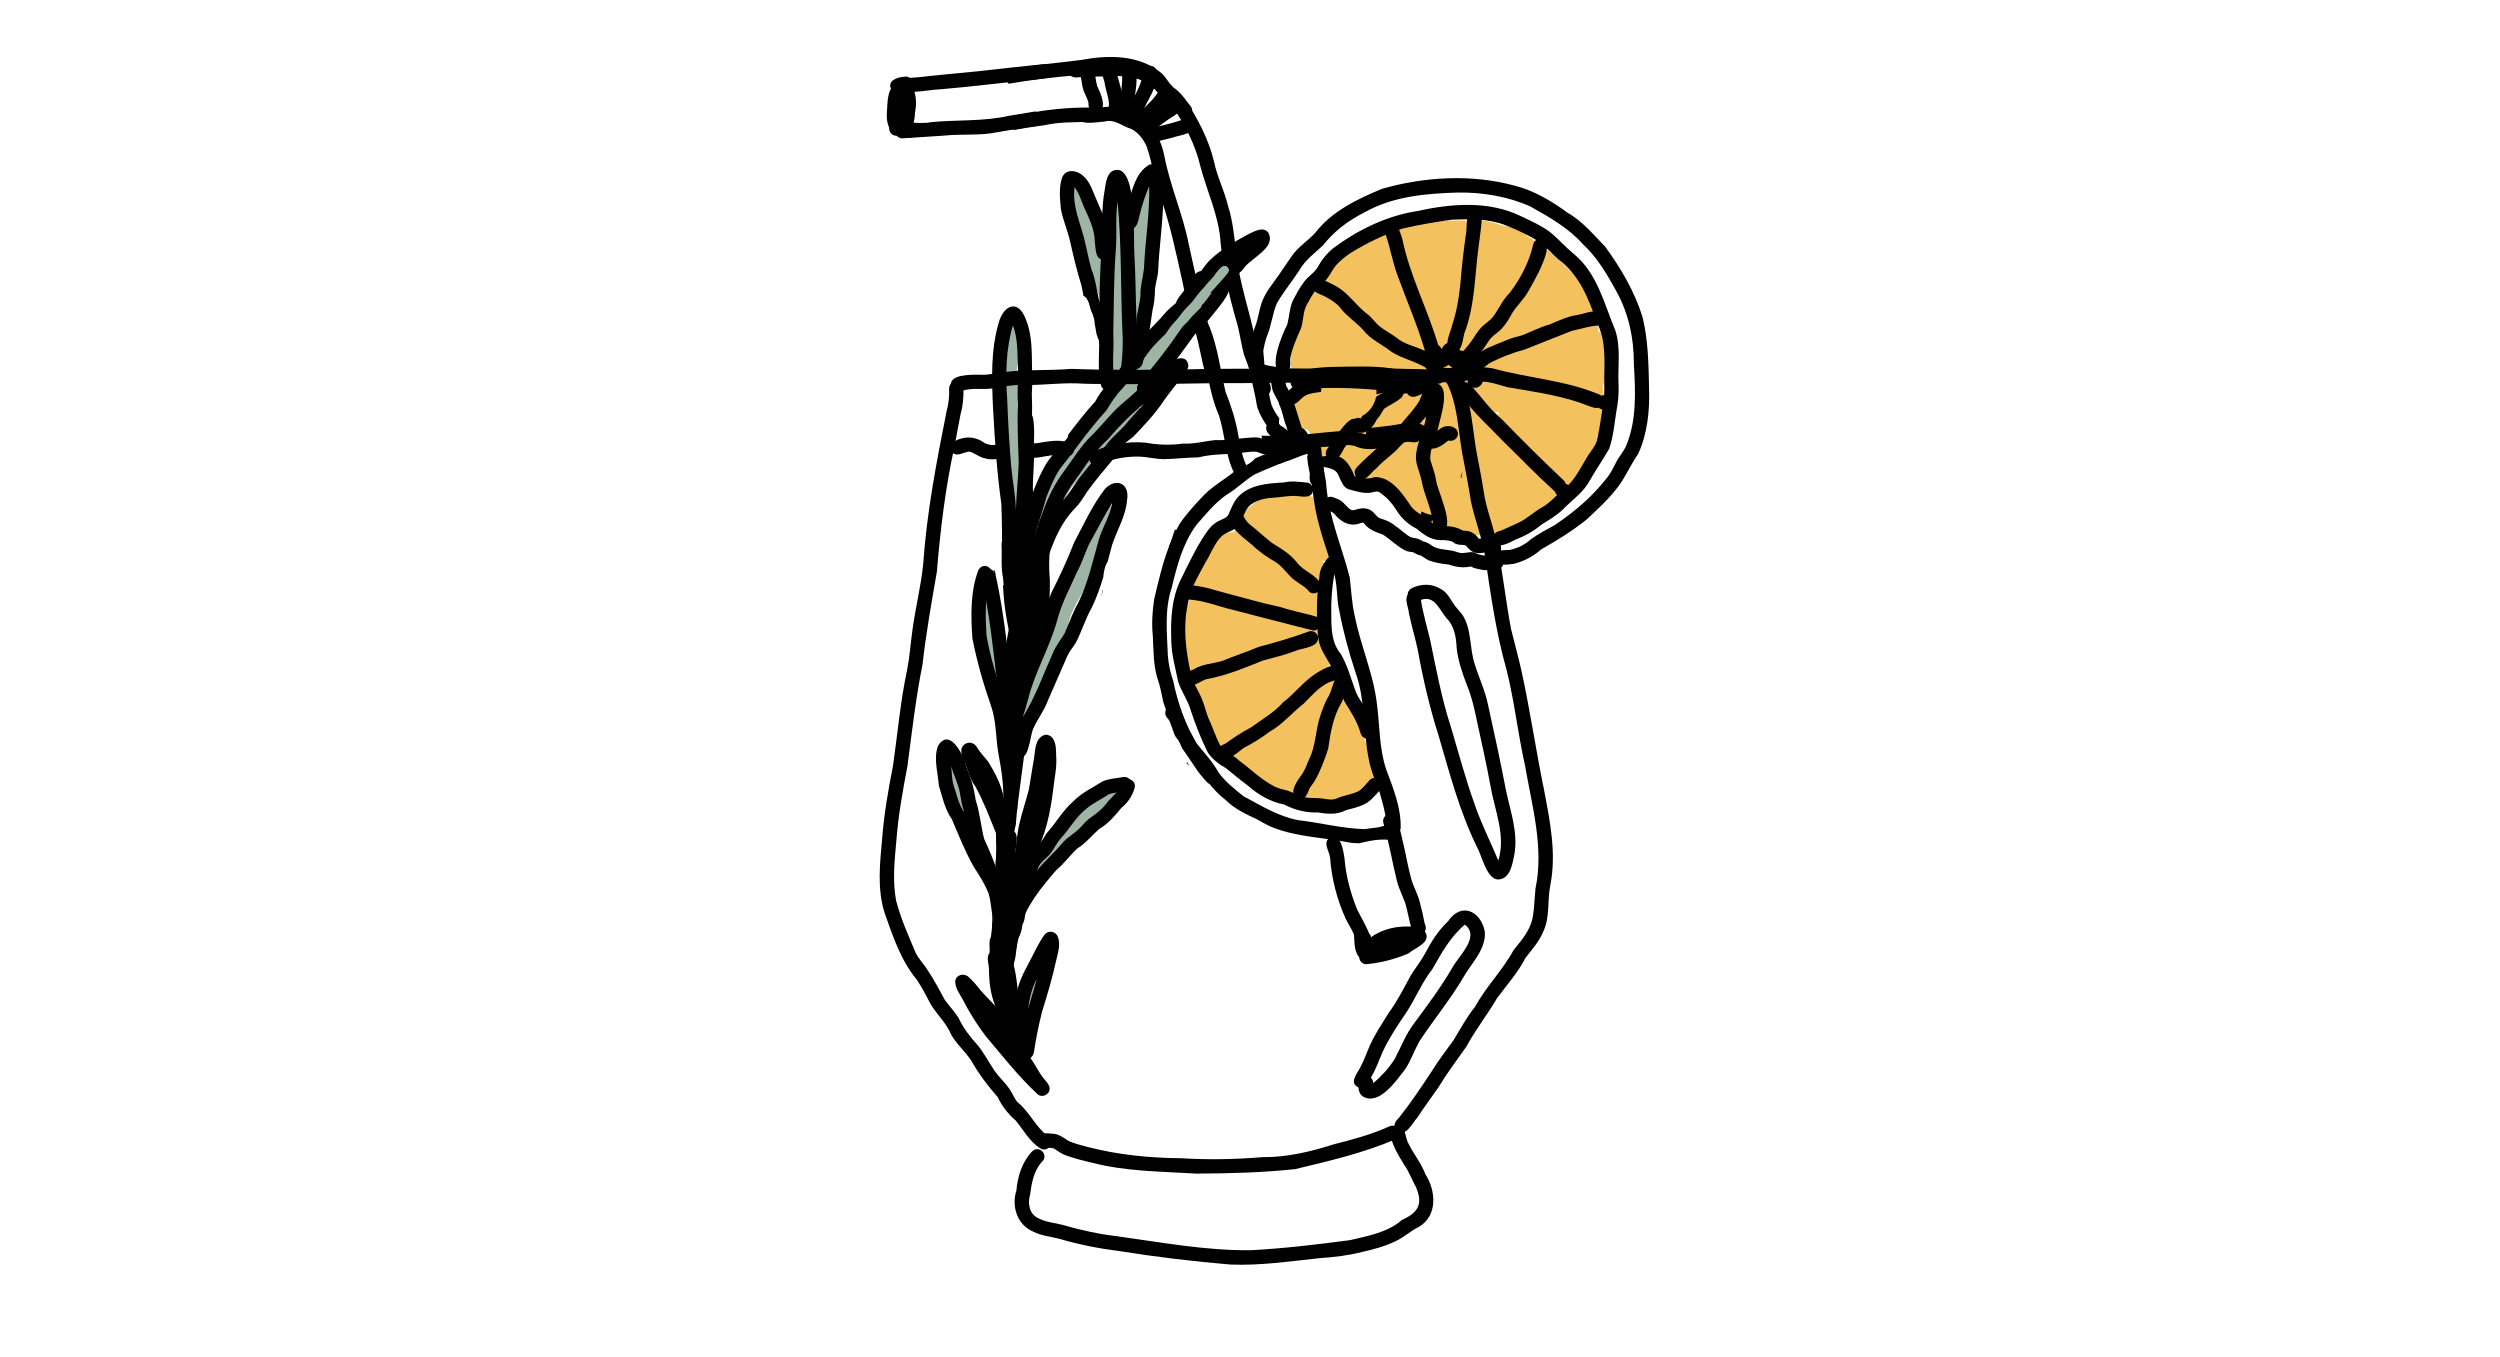 <?xml version="1.0" encoding="UTF-8"?>
<svg xmlns="http://www.w3.org/2000/svg" viewBox="0 0 1536 834">
  <defs>
    <style>
      .cls-1 {
        fill: #f3c25f;
      }

      .cls-2 {
        fill: #9eb4a5;
      }
    </style>
  </defs>
  <g id="Vektorebene">
    <path class="cls-1" d="M780.09,470.78c-2.66-.79-4.84-2.84-6.76-4.8-4.92,2.23-6.79-3.41-7.78-7.1-.55,.42-1.17,.7-1.81,.85-.21,.07-.43,.12-.64,.15-.22,.5-.53,.95-.91,1.33-.7,.7-1.59,1.17-2.54,1.39-10.32,13.27-27.12-25.48-28.83-33.32-3.08-12.71-4.33-26.04-2.69-39.05,.14-2.73,3.06-4.81,5.67-3.89,.16-.77,.55-1.47,1.08-2.03-.44-4.75-5.13-12.14-.08-15.54,7.04-3.21,8.47,8.09,10.8,12.43,.21-.13,.43-.25,.66-.35,.45-.65,1.08-1.18,1.87-1.51,1.37-.58,2.96-.4,4.17,.41,1.25-1.9,3.86-2.71,5.89-1.54,.39-.12,.8-.19,1.23-.19-.06-1.36,.68-2.61,1.75-3.42-.46-7.38,8.31-7.43,9.48-.53-.03-.19-.07-.39-.1-.58-.18-1.02,.07-2.04,.61-2.89-.18-1.99,.04-3.96,1.87-5.24,.83-.58,1.82-.88,2.79-.88-1.25-5.39,3.75-9.92,8.12-5.45,1.15,1.53,1.57,3.43,2.12,5.23,4.24-1.68,6.7,2.74,7.47,6.25,2.32-1.41,5.35-.36,6.4,2.11,9.1-5.4,11.32,15.91,13.29,21.4,1.57,6.51,3.11,13.02,5.19,19.4,.61,1.71,1.26,3.39,1.96,5.06,1.24,2.82-1.05,6.27-4.15,6.1,.43,1.96,.85,3.93,1.17,5.91,.34,2.06-1.01,4.1-2.95,4.76,1.11,3.5,2.3,6.98,3.52,10.44,.66,2.08-.58,4.4-2.53,5.22-2.48,1.06-5.48-.47-6.05-3.13-.1,.32-.24,.64-.41,.96-.71,1.28-2.01,1.99-3.36,2.12,.47,2.02,.76,4.13,.21,6.12-.56,2.05-2.4,3.21-4.37,3.19,1.2,3.01-1.18,5.27-3.49,6.74-2.12,1.36-5.01,.32-6.18-1.79-.36,.49-.82,.9-1.32,1.2-.39,.23-.8,.38-1.22,.48-.71,1.2-1.9,1.99-3.22,2.18-1.36,1.78-3.81,2.37-5.92,1.79Z"/>
    <path class="cls-1" d="M813.02,492.64c-.82-.55-1.57-1.15-2.3-1.79-3,.55-6.16-.06-8.81-1.52-2.27-.22-4.5-1.14-6.48-2.32-5.43,4.76-12.53,.54-16.59-4.01-5.95-.33-11.44-4.11-14.47-9.13-4.42-3.27-7.86-8.26-9.17-13.62-2.57-2.09-4.36-5.04-5.06-8.32-1.14-4.46,4.46-7.49,7.55-4.09,4.52-5.69,14.07-2.65,15.63,4.04,.49,.33,.96,.7,1.43,1.07,.56,.08,1.12,.21,1.66,.39,2.44-.76,4.94-.21,7.28,.86,1.76-.57,3.58-.53,5.44,.12,1.9,.65,3.61,1.66,5.15,2.87,.27-.21,.56-.41,.86-.58,.1-.06,.21-.12,.32-.18,.08-.14,.16-.27,.25-.41,1.13-1.81,3.06-2.41,5.05-2.51,.38-.55,.79-1.07,1.24-1.55,1.48-1.56,3.22-2.49,5.27-2.96,0,0,0-.03-.02-.04-.95-2.4-1.94-4.77-2.97-7.13-1.03,4.11-7.44,4.05-8.4-.12t-.02,0c-3.45-10.94-6.44-21.99-9.15-33.14-.65-4.13-3.38-8.49-1.85-12.64-2.86,2.25-7.24-.21-6.99-3.8-.2-.11-.39-.23-.58-.35-.24,.15-.5,.29-.76,.4-.64,2.82-4.12,4.26-6.58,2.78-1.13-.66-1.99-1.88-2.14-3.2-.89-6.52,2.17-13.19,.44-19.55-1.57,7.14-.96,15.01-3.86,21.74-1.06,1.4-2.95,2.02-4.65,1.55-5.79-2.15-2.48-10.34-2.45-14.96-1.34,3.43-1.52,7.61-3.97,10.46-4.37,3.62-8.55-1.09-8.04-5.78-.33,.88-.67,1.76-1.01,2.64-1.23,3.12-2.48,6.57-4.84,9.03-1.01,4.66,.03,10.95-4.15,14.16-1.84,1.08-4.25,.79-5.76-.72-2.56-2.87-1.75-7.16-1.84-10.69-.67-1.57-.87-3.43-1-5.06-.32-9.58,1.38-19.33,5.18-28.14,1.01-5.21,2.21-10.53,4.51-15.36,5.08-8.05,10.14-25.4,21.86-23.98,.81-6.89,5.14-13.31,11.07-16.77,5.07-4.8,12.35-11.63,19.66-7.4,2.62-1.15,5.58-2.18,8.49-2.31,.63,18.15,7.54,35.86,19.32,49.66,.26,6.85-.5,14.5-7.1,13.22,.33,5.94-.29,11.88-.5,17.73,.65,4.4-1.41,9.57-6.64,7.44-.11,.09-.22,.19-.34,.27-.67,.48-1.49,.78-2.32,.86,.04,1.06,.1,2.12,.16,3.18,.15,2.44,.3,4.88,.45,7.32,.67,.28,1.27,.73,1.71,1.36,.02,.02,.03,.04,.04,.06,9.06-5.2,13.57,11.01,17.08,16.7,2.46,4.46,5.8,8.43,7.51,13.38,6.14,.96,7.22,10.59,9.42,15.43,2.12,6.64,4.49,13.21,6.16,19.99,1.22,4.46,4.2,9.63,.94,14.01-3.44,3.31-6.96,9.9-12.66,7.35-2.16,3.66-6.17,6.19-10.46,6.21-2.63-.03-5.02-.69-7.19-2.17Z"/>
    <path class="cls-1" d="M797.5,354.5c-3.06-.9-4.12-3.91-5.14-6.61-2.97-7.28-5.42-14.76-8.13-22.13-2.38-4.97,4.95-8.89,7.74-4.13,.96,1.78,1.53,3.7,2.16,5.6-.3-3.94-.41-7.88-.3-11.82-.16-2.74,.75-6.1,3.99-6.39,.51-4.16,6.87-4.92,8.34-.93,.42,1.13,.54,2.34,1.21,3.36,9.42-4.44,8.99,15.51,10.03,21.02,.13,3.33,1.68,6.91-.03,10.06-1.18,2.23-4.32,2.8-6.34,1.42-.34,3.19-4.45,4.85-6.92,2.86,.09,3.71-2.14,8.86-6.62,7.68Z"/>
    <path class="cls-1" d="M917.56,328.42c-.57-.44-1.02-.96-1.38-1.53-6.72,2-20.49,5.77-23.02-3.64-1.36-.48-2.67-1.08-3.9-1.83-5.92,1.05-12.86-.68-16.81-5.41-7.02-1.73-11.9-7.2-17.08-11.78-3.4-2-7.25-3.14-10.19-5.87-2.65-1.32-5.35-2.54-7.82-4.22-5.34-3.44-10.43-7.16-16.29-9.7-5.55,5.41-11.84,.89-13.07-5.68-.77-2.86-.96-5.87-1.26-8.8-1.02-2.01-2.18-3.96-3.2-5.97-11.99,.06-9.58-29.23-10.35-37.65-.2-4.36-.17-8.7-.14-13.06,.07-2.72-.09-6.14,2.66-7.63,.19-1.98,1.16-3.79,1.96-5.59-1.24-3.13,1.49-6.05,3.04-8.57-8.62-4.47,2.78-13.27,6.1-17.67,4.12-4.92,8.68-9.42,13.46-13.69,4.04-3.17,7.75-6.83,12.36-9.23,4.32-1.69,7.74-4.88,11.78-7.19,5.63-3.53,12.27-3.9,18.42-5.5,3.69-.89,7.41,.28,11.06-.61,8.77-2.83,17.85-2.06,26.91-1.98,4,.46,8.15-.42,12.08,.24,5.88,.73,11.32,3.14,16.59,5.69,2.77-1.64,7.02-.84,7.61,2.71,10.43,5.48,19.14,13.7,27.48,21.91,1.5,1.72,3.78,2.48,5.54,3.92,2.82,2.05,4.19,5.1,5.29,8.26,5.32,.88,5.53,7.43,6.3,11.69,1.1,4.65-.1,9.27,.36,13.91,6.65,.38,4.1,8.36,3.98,12.71-.25,4.52-.33,9.07-.18,13.59-.09,2.21,.22,4.68-1.11,6.58,.09,3.76,.57,7.5,1.33,11.18,.53,2.11,.43,4.58-1.41,6.05,.02,.35,.01,.71-.02,1.08-.03,.33-.09,.66-.17,1,5.37,3.6-1.51,13.45-3.43,17.81-2.27,3.69-2.63,11.49-7.84,11.79-6.61,12-17.6,20.92-28.69,28.71-5.25,4.94-11.17,9-17.18,12.95-2.85,1.94-6.77,3.48-9.81,1.04Zm31.38-42.51c-1.13,1.84-2.3,3.67-3.49,5.48-.22,.33-.43,.66-.65,1,.15-.07,.31-.14,.46-.21,1.93-.9,3.9-1.76,5.95-2.36,.17-.26,.34-.52,.52-.79,.21-.31,.42-.62,.64-.93-1.44-.8-2.25-2.19-2.46-3.76-.32,.53-.65,1.05-.97,1.58Zm-34.07-30.81s.06-.04,.09-.06c.51-.34,1.08-.64,1.68-.84-.39,.11-.79,.2-1.19,.26-.19,.21-.38,.42-.58,.63Zm6.45-.28s.03-.03,.04-.04c-.09-.1-.18-.21-.27-.32-.37-.47-.63-1.02-.79-1.61-.15,.06-.29,.12-.44,.17-.94,.36-1.88,.76-2.85,1.06,.37-.1,.75-.15,1.14-.15,1.2,0,2.21,.27,3.17,.88Zm-50.43-20.42c.11,.08,.21,.15,.32,.23,.12-.15,.25-.3,.37-.44-.32-.22-.61-.49-.87-.78-.22,.17-.43,.35-.65,.52,.28,.13,.56,.28,.82,.47Zm-31.32-3.43c.88-1.48,1.85-2.91,2.99-4.2-2.97,1.66-7.7,2.74-9.48-1.03-.47,.29-.95,.58-1.45,.83-.54,.67-1.08,1.34-1.62,2.01,.21,.45,.4,.92,.56,1.4,2.52-2.72,7.2-2.32,9,1Zm127.07-2.26c.06-.43,.13-.85,.19-1.28,.06-1.18,.1-2.36,.13-3.55-.44,.81-.94,1.59-1.46,2.34,.57,.77,.95,1.6,1.14,2.49Zm-23.67-68.85c.57,1.2,.7,2.51,.52,3.79,.77-.14,1.54-.27,2.31-.39,.77-.12,1.53-.22,2.3-.26-1.42-1.2-2.71-2.52-4.1-3.76-.42-.36-.84-.7-1.28-1.02-.2,.14-.41,.26-.63,.36,.34,.37,.64,.8,.87,1.29Z"/>
    <path class="cls-1" d="M965.07,248.13c-2.14-.77-2.89-2.81-3.1-4.98-4.93,.32-5.29-5.73-6.19-9.29-.62-5.28-1.25-15.04,5.81-15.85-1-6.54-1.64-13.28-4.49-19.32-3.9-6.35-7.99-12.69-12.52-18.52-5.82-5.92-12.9-10.47-17.47-17.57-2.96-2.31-5.95-4.47-7.98-7.76-2.67-1.77-5.44-4.18-4.92-7.75-3.29,.3-7.47-.23-7.52-4.4,.2-5.58,6.65-4.31,10.52-4.34,6,.14,12.02,.5,17.68,2.66,4.61,1.98,2.69,9.14-2.31,8.4-2.59-.74-5.19-1.28-7.9-1.41,1.72,1.4,2.69,3.48,4.27,5.01,1.86,1.22,3.78,2.4,5.14,4.23,4.42,6.92,11.53,11.12,17.01,17.05,5.43,6.97,10.55,14.39,14.66,22.22,2.54,6.01,3.41,12.53,4.36,18.94,3.4,.41,4.15,3.93,3.79,6.79-.14,3.17-.17,6.34-.31,9.5-.1,2.47-.18,5.63-2.76,6.83,.08,2.4,.89,4.88,0,7.23-.85,2.23-3.61,3.25-5.76,2.34Z"/>
    <path class="cls-1" d="M895.36,326.9c-1.58-.15-3.21-1.06-4.17-2.32-.21-.27-.38-.55-.53-.84-2.38-.83-4.85-2.23-6.18-4.38-1.16-1.88-.57-4.37,1.11-5.7,2.07-1.64,4.52-.81,6.77-.14,1.05,.31,1.92,.98,2.49,1.84,2.25,.16,5-.59,6.51,1.67,4.94,3.98-.74,10.94-6,9.86Z"/>
    <path class="cls-1" d="M801.7,321.13c-1.01-.78-1.67-1.99-2.21-3.13-.13-.26-.25-.53-.36-.8-1.01,.71-2,1.46-3,2.19-3.45,2.76-8.56-1.22-6.72-5.22-3.41-4.71,2.25-9.38,6.9-9.39,1.7-1.33,4.32-1.25,5.92,.23,10.42-3.78,10.62,22.81-.54,16.13Z"/>
    <path class="cls-2" d="M632.92,540.23c-2.38-.65-3.61-3.07-3.07-5.41,1.56-8.15,8.49-13.17,13.83-18.89,7.66-8.08,15.22-16.44,24.41-22.82,2.51-2.53,5.38-4.65,8.19-6.84,1.27-1,2.97-1.14,4.39-.56,2.01-1.39,4.96-.62,6.14,1.47,3.08,5.92-7.45,9.64-10.71,13.29-5.65,6.26-11.97,11.75-18.17,17.44-2.01,2.04-4.49,5.04-7.68,3.86-3.56,4.17-8.46,7.29-10.93,12.3-.51,.96-.74,2.02-.99,3.07-.54,2.34-3.18,3.68-5.41,3.06Z"/>
    <path class="cls-2" d="M629.03,629.47c-1.99-1.17-2.89-4.01-1.58-6.02,.43-.68,.93-1.32,1.22-2.08,.92-5.7-.85-12.2,3.17-17.09,1.95-4.01,8.28-3.82,8.9,.97,.15,2.62-1.13,5-1.64,7.52-.38,1.55-.41,3.31-1.35,4.63,.46,4.91-2.07,15-8.73,12.06Z"/>
    <path class="cls-2" d="M586.94,496.44c-3.1-2.93-3.56-7.8-4.21-11.83-1.49-3.46-2.83-6.97-3.64-10.66-.63-2.31,.76-4.76,3.07-5.4,5.66-1.33,5.68,5.53,7.22,9.13,1.28,.89,1.95,2.49,1.91,4.1,.35,2.6,1.43,5.07,2.05,7.63,2.26,4.76-1.31,10.04-6.4,7.03Z"/>
    <path class="cls-2" d="M614.02,414.89c-4.71-.22-5.76-5.79-7.67-9.19-4.5-10.14-5.07-21.59-4.94-32.53,.72-6.95,10.04-5.05,8.79,1.74,5,9.32,6.62,19.82,7.74,30.21,.8,3.65,1.28,9.69-3.92,9.77Z"/>
    <path class="cls-2" d="M627.52,446.81c-8.1-1.84-.77-13.56,1.06-18.2,3.1-7.11,6.46-14.25,8.54-21.71-5.31-3.47,.64-8.55,2.22-12.44,3.05-7.57,6.92-15.02,9.54-22.64,.86-2.77,1.24-6.86,4.63-7.57,2.9-7.32,6.3-14.42,9.53-21.59,.47-1.95,.92-4.11,2.18-5.68,1.63-4.24,4.06-8.11,4.91-12.61,.89-4.34,3.92-7.4,7.64-9.58,1.42-2.54,4.17-5.07,7.17-3.2,5.83,4.19-1.58,9.46-4.04,13.28-2.07,3.23-3.53,5.64-3.56,9.34-.66,5.33-2.31,10.57-4.4,15.5-4.56,9.39-10.67,18.07-14.75,27.7-2.54,6.5-3.07,13.57-5.42,20.16-2.49,8.21-6.07,15.96-9.85,23.62-1.15,4.33-.59,12.43-6.87,12.1-1.42,3.03-2.83,6.09-3.52,9.38-.3,2.51-2.48,4.51-5.02,4.13Z"/>
    <path class="cls-2" d="M619.14,323.99c-1-1.91-.64-4.1-.79-6.17-.66-5.92-2.43-11.64-3.33-17.53-2.1-12.12-1.08-24.47-.24-36.66-1.37-12.65-.59-24.38-.47-36.92,.81-4.24-1.56-10.22,2.37-13.18,.18-2.08-.05-4.53,1.6-6.07,.27-5.15,8.07-5.47,8.71-.31-.43,7.32-2.55,14.69-2.17,22.12,4.19,1.76,3.71,7.21,3.51,10.97-.35,7.58,.53,15.14,.52,22.73,.05,1.63-.92,3.08-2.28,3.84,.44,11.88,1.18,23.78,1.07,35.67-.08,4.86-1.18,9.61-.54,14.46,.14,1.94,.66,4.1,.07,5.99-.9,3.63-6.27,4.4-8.03,1.06Z"/>
    <path class="cls-2" d="M633.84,317.37c0-2.4,2-4.4,4.4-4.4s4.4,2,4.4,4.4-2,4.4-4.4,4.4-4.4-2-4.4-4.4Z"/>
    <path class="cls-2" d="M645.05,308.03c-1.28-.54-2.22-1.71-2.56-3.02-2.83-1.92-2.1-5.62,.11-7.72,4.72-7.89,9.93-15.48,15.94-22.46,4.95-7.08,8.58-15.05,14.86-21.14,4.04-4.38,6.3-10.05,10.37-14.4,6.38-5.35,10.24-12.62,14.98-19.36,7.64-9.72,16.09-18.75,23.68-28.51,7.35-7.8,10.83-20.82,22.51-23.32,3.72-2.59,6.72-10.73,12.12-7.17,5.06,4.68-2.67,9.62-5.59,13.08,0,0,0,0,0,0-1.79,7.28-8.37,12.51-13.12,18.03-6.81,7.04-14.53,12.91-20.29,20.91-3.33,6.17-7.98,11.39-12.02,17.08-3.84,6.49-8.71,12.25-13.12,18.33-3.12,4.34-5.96,8.91-9.61,12.85-1.45,1.56-3.19,3.33-5.42,3.52-6.22,7.82-12.58,15.55-18.15,23.86-2.42,3.6-4.5,7.4-6.2,11.38-1.83,3.42-3.34,10.08-8.51,8.08Z"/>
    <path class="cls-2" d="M647.44,314.28c-4.75-2.13-2.28-7.97-.83-11.57-2.67-5.61,10.91-16.45,14.3-20.85,4.11-5.62,9.02-10.48,14.51-14.72,5.36-5.29,9.4-10.97,15.75-15.04,1.85-1.33,3.8-3.09,6.26-2.72,2.61,.32,4.31,3.02,3.65,5.52-1.14,3.58-5.46,4.9-7.94,7.45-4.72,4.67-8.72,10.02-14.11,14-4.1,3.44-6.87,8.1-10.48,11.98-4.73,5.21-10.24,9.92-13.25,16.42,1.03,1.53,1.01,3.62-.15,5.16-1.7,2.53-4.26,5.89-7.73,4.36Z"/>
    <path class="cls-2" d="M680.07,199.94c0-2.4,2-4.4,4.4-4.4s4.4,2,4.4,4.4-2,4.4-4.4,4.4-4.4-2-4.4-4.4Z"/>
    <path class="cls-2" d="M679.5,228.31c-2.29-15.45-.3-31.4-4.25-46.36-3.38-9.95-8.16-19.42-10.29-29.75-2.26-5.36-4.66-10.71-5.8-16.45-.34-1.61-.51-3.44,.49-4.85-.73-3.23-2.55-6.29-1.57-9.69,.07-3.4,2.11-7.27,6.07-6.28,3.31,.7,3.98,4.8,4.51,7.6,.77,4.67,1.35,9.3,3.2,13.7,1.26,.37,2.36,1.26,3.13,2.37,1.02,1.48,1.72,3.2,2.31,4.91,.99-.3,2.08-.28,3.05,.1-.66-4.18-1.11-8.38-1.4-12.61-.69-3.4-1.18-8.63,3.36-9.26,3.54-.51,5.4,2.99,5.19,6.08,.32,4.75,1.56,9.38,2,14.12,.68,.8,1.08,1.73,1.32,2.77,.52-3.45,1.04-6.91,1.65-10.35,.34-2.82,.8-6.54,4.22-7.02,.94-3.18,2.33-6.23,3.53-9.31,.77-1.97,1.91-4.19,3.97-5.06,4.51-1.83,7.56,2.77,6.61,6.89-1.2,9.86-4.37,19.8-5.18,29.53-.44,7.65-.59,15.33-1.47,22.95-.38,2.63-.39,5.66-2.22,7.7-.32,5.39-.58,10.85-1.97,16.08,4.22,2.07,2.35,7.74,2.96,11.52-.19,3.86,2.05,8.84-.78,12.02-.37,3.91,.42,8.98-2.89,11.78-2.67,2.09-6.68,.25-7.36-2.9-.7,11.93-11.3,10.87-12.38-.23Z"/>
    <path class="cls-2" d="M618.59,213.97c-2.24-.94-3.22-3.53-2.34-5.76,1.49-2.79,1.6-6.66,4.38-8.52,1.83-1.18,4.4-.56,5.69,1.12,1.37,1.77,1.04,3.99,1.14,6.04,.06,2.02-1.09,3.87-2.99,4.5-.77,2.4-3.62,3.6-5.88,2.63Z"/>
    <path class="cls-2" d="M628.65,329.91c-3.21-7.7,8.2-21.01,11.76-27.99,4.56-8,10.05-15.66,15.45-23.04,1.36-1.99,2.86-4.51,5.39-4.98,2.36-3.29,7.73-7.59,10.81-2.77,2.08,4.3-2.46,8.32-4.14,12.06-4.88,7.41-10.02,14.61-15.4,21.68-4.21,7.11-9.15,13.72-13.52,20.71-1.42,2.19-2.26,5.08-4.84,6.15-1.99,.77-4.43,.13-5.51-1.83Z"/>
  </g>
  <g id="Vektorebene-2" data-name="Vektorebene">
    <path d="M638.77,705.32c-6.37-4.28-9.96-11.04-14.71-16.84-4.72-4.14-8.43-8.84-11.14-14.49-6.01-6.86-11.59-14.2-16.05-22.12-3.74-5.82-9.2-10.31-12.57-16.39-2.9-7.07-8.73-12.13-12.54-18.59-2.65-5.13-5.33-10.26-8.47-14.96-9.87-11.9-14.68-26.65-19.79-41.04-4.63-14.65-2.9-30.34-1.53-45.39,1.18-14.91,3.71-30.08,6.63-44.6,2.89-19.75,4.54-39.81,8.74-59.33,1.62-8.34,2.19-16.85,3.37-25.25,1.85-13.14,5.08-26.07,6.46-39.27,2.17-31.74,8.19-63.09,14.38-94.2,1.3-4.73,1.78-9.28,1.6-14.14,0-2.4,2-4.4,4.4-4.4s4.39,2,4.39,4.4c.13,5.18-.25,10.33-1.67,15.33-1.21,6.7-2.67,13.35-3.8,20.07-5.62,25.62-8.7,51.21-10.87,77.27-3.26,18.88-6.65,37.72-8.78,56.78-4.16,20.69-6.5,41.47-9.26,62.37-2.94,15.54-5.62,30.24-6.83,45.9-1.12,12.45-2.46,24.74-.13,37.06,2.9,11.06,7.58,21.53,12.05,32.01,1.89,3.91,5.12,6.95,7.34,10.63,4,5.8,7.06,12.16,10.53,18.24,2.7,3.73,5.92,7.07,8.38,10.98,2.89,6.21,7,11.58,11.59,16.59,3.99,4.84,6.87,10.42,10.35,15.62,2.88,4.19,6.75,7.62,9.61,11.83,1.68,2.46,2.64,5.36,4.57,7.65,7.6,6.05,11.3,15.61,19.16,21.3,4.39,3.43-.66,10.5-5.37,6.96Z"/>
    <path d="M857.97,694.72c-2.42-2.41-.96-5.72,1.28-7.63,7.56-9.48,13.83-18.96,20.44-28.95,4.05-6.62,8.87-12.8,13.37-19.07,4.24-6.97,8.05-14.15,13.22-20.5,6.74-12.45,16.97-22.44,23.69-34.87,13.33-15.96,11.73-18.13,13.41-37.67,5.36-25.3-2.17-50.91-6.42-75.77-4.33-19.31-6.46-39.04-11.2-58.26-6.52-22.87-9.85-46.35-13.27-69.82-1.88-11.69-6.35-22.72-8.78-34.27-1.61-10.57-3.56-20.08-5.45-30.17-1.64-9.53-2.26-19.22-4.52-28.62-.92-4.27-2.29-8.43-4.07-12.39-1.78-3.11-4.87-7.48-.68-10.05,7.11-4.07,10.95,12.85,12.59,17.4,3.12,11.73,3.8,24.81,6.14,36.56,1.69,8.31,3.31,17.37,4.6,25.66,2.16,10.18,6.12,19.89,7.91,30.16,3.19,16.55,5.04,33.52,8.14,49.99,2.14,8.58,4.47,17.14,6.44,25.76,5.2,23.85,8.86,48.79,13.73,72.51,3.74,19.49,7.92,39.76,3.91,59.51-1.87,9.39-.03,19.4-4.33,28.25-2.49,6.05-6.89,10.92-10.83,16.02-4.68,9.07-11.47,16.62-17.5,24.77-6,10.2-13.25,19.45-18.92,29.86-5.86,8.22-11.88,16.31-17.12,24.95-4.51,6.41-8.73,12.17-12.94,18.53-3.29,3.67-7.26,12.59-12.88,8.1Z"/>
    <path d="M756.33,776.97c-23.02-1.94-45.87-4.66-68.67-8.32-12.62-1.56-24.69-3.98-36.77-7.52-5.38-1.38-11.04-1.87-16.06-4.4-9.94-4.2-13.43-15.55-10.39-25.15,.82-8.85,3.48-17.68,9.77-24.25,4.64-4.24,10.54,2.91,5.69,6.72-4.79,5.56-6.14,13.06-6.98,19.81-1.7,5.59-.54,12.24,5.32,14.76,4.48,2.31,9.61,2.65,14.43,3.9,11.2,3.24,22.31,5.72,33.75,7.04,27.17,3.74,54.51,8.88,81.99,8.58,20.45-1.09,40.86-3.52,61.11-6.2,11.03-2.64,22.86-4.65,31.68-12.28,9.97-4.67,13.38-9.5,8.75-20.38-2.54-4.44-4.13-9.34-7.16-13.5-2.69-4.73-13.51-20.49-5.12-23.53,6.38-1.34,5.39,6.61,7.67,10.3,3.16,6.49,7.89,12.11,10.41,18.9,6.51,10.08,7.69,25.28-3.8,32.24-5.23,2.48-9.35,6.57-14.61,8.95-6.46,3.11-13.35,4.95-20.31,6.53-8.59,2.22-17.5,3.24-26.34,3.85-18.2,1.93-36.19,4.64-54.36,3.92Z"/>
    <path d="M734.83,721.06c-21.38-1.34-43.1-1.25-63.97-6.71-5.14-1.14-10.24-2.51-15.22-4.21-2.86-.9-5.27-2.57-7.69-4.27-1.88-.92-4.05-.58-6.08-.82-2.39-.14-4.4-1.9-4.4-4.39,.36-5.03,4.9-4.53,8.68-4.14,4.13-.07,7.28,2.51,10.56,4.6,3.65,1.51,7.51,2.52,11.32,3.51,18.77,4.91,38.33,6.84,57.55,6.98,16.61,1.03,33.41,.72,50-.65,15.11,.13,29.74-3.35,44.04-7.94,11.53-2.89,23.42-6.09,34.18-11.07,5.23-2.16,8.74,5.65,3.42,8.1-19.61,8.39-40.74,13.27-61.4,18.25-20.25,2.18-40.62,2.66-60.98,2.77Z"/>
    <path d="M584.33,237.36c-1.58-7.31,11.41-7.22,18.27-7.13,1.06,.02,1.98,.03,2.68,.02,3.85-.32,7.65-1.1,11.47-1.64,13.72-1.71,27.75-.82,41.52-1.98,22.19,.88,44,.58,66.19,.41,22.29-.7,44.59-.33,66.87-.7,9.3,.06,18.59,.19,27.88,.18-.7,.47-1.38,1-2.02,1.59-2.15,1.98-3.74,4.49-4.64,7.23-16.09-.43-32.14-.09-48.21,.04-12.18-.08-24.35,.12-36.54,.32-11.13,.18-22.28,.36-33.41,.33-4.58-.15-9.13-.14-13.68-.13-6.34,.02-12.67,.03-19.03-.36-10.27-.32-19.74,.97-29.9,1-6.82-.51-13.54,.65-20.25,1.76-3.06,.7-6.17,.68-9.28,.65-2.91-.03-5.82-.06-8.68,.52-1.5,.45-3.31,.97-4.95,.97-1.91,0-3.59-.71-4.28-3.09Z"/>
    <path d="M880.3,235.78c-5.16-2.43-11.53-2.66-16.77-.32-4.31-.07-8.62-.2-12.93-.46-1.96-.04-3.92-.05-5.88-.04-1.28-3.52-3.69-6.62-6.77-8.69,11.62-.27,23.21,.48,34.83,.53,1.26,.17,2.88,.11,4.58,.04,4.73-.17,10.12-.34,10.51,4.65-.24,3.66-2.78,4.37-5.59,4.37-.65,0-1.32-.04-1.97-.09Z"/>
    <path d="M919.24,339.82c-.27-2,.95-4.04,2.81-4.73,0,.14,.01,.29,.02,.43,.15,2.7,.45,5.36,.92,7.97-1.8-.22-3.24-1.23-3.75-3.67Z"/>
    <path d="M772.2,248.98c-1.44-9.28-4.23-18.59-5.82-27.96,3,1.17,6.09,2.02,9.26,2.58,.04,.02,.09,.03,.13,.04,.61,3.04,1.36,6.06,2.24,9.05,1.24,5.37,1.69,10.92,3.24,16.21,1.21,2.9,2.81,5.65,4.77,8.12-.09,.59-.16,1.18-.2,1.77-.22,3.31,.4,6.63,1.76,9.63-.1,0-.2,.01-.3,.01-6.46,0-14.32-14.78-15.07-19.45Z"/>
    <path d="M918.49,337.79c-1.18-2.01-.54-4.89,1.57-6.02,.69-.4,1.37-.79,2.06-1.18-.1,1.64-.15,3.29-.06,4.93,.08,1.46,.21,2.9,.38,4.34-.11,0-.23,.01-.34,.01-1.32,0-2.55-.57-3.62-2.09Z"/>
    <path d="M776.4,225.25c.03-.46,.07-.92,.1-1.38,2.83,.87,5.71,1.4,8.6,1.61-.41,2.25-1.44,4.09-4.31,4.16-2.29,0-4.53-2-4.4-4.4Z"/>
    <path d="M918.8,342.45c.12-4.81,5.1-4.46,8.6-4.54,4.91-.93,9.59-3.34,13.31-6.68,4.59-3.29,9.58-5.96,14.55-8.63,11.82-8,22.56-16.99,31.34-28.14,3.08-3.52,4.94-7.76,7.09-11.85,1.67-2.77,3.78-5.25,5.2-8.17,6.86-15.97,5.94-33.93,4.95-50.91,.1-15.66-3.24-31.17-10.91-44.9-5.74-10.41-11.72-20.65-20.4-28.63-8.88-9.97-20.71-16.64-32.23-23.12-13.72-6.22-29.77-8.84-44.69-8.58-19.77,.59-40.08,2.33-57.58,12.36-9.98,5.05-18.39,11.45-25.24,20.16-5.16,4.79-10.94,8.98-14.47,15.24-4.57,6.98-9.66,13.12-13.8,20.29-2.84,6.69-3.4,14.09-6.34,20.8-.87,2.68-1.56,5.49-2.02,8.28,.12,3.16,.77,6.29,.66,9.47-.05,5.74-8.68,5.77-8.79,0,.17-3.69-.98-7.31-.54-11.01,.85-4.43,1.97-8.84,3.63-13.05,1.9-4.87,2.43-10.11,4.12-15.04,2.33-6.45,6.9-11.67,10.42-16.77,2.64-3.94,5.31-7.87,8.03-11.75,3.97-5.74,10.06-9.35,14.65-14.52,10.13-13.1,25.76-20.49,40.71-26.74,26.33-7.49,55.11-9.16,81.6-1.93,11.87,2.97,22.77,9.52,32.55,16.66,9.08,5.15,15.75,13.37,22.96,20.72,9.66,13.23,18.22,27.73,23.06,43.46,3.51,14.45,3.66,29.49,3.99,44.29,.38,13.35-1.05,27.36-6.7,39.6-4.6,6.67-7.61,13.87-12.29,20.15-5.59,7.48-12.58,13.85-19.39,20.22-8.75,7.01-18.22,12.82-27.93,18.37-4.78,4.25-10.58,7.32-16.8,8.84-3.96,.56-11.04,1.84-11.3-3.94Z"/>
    <path d="M917.34,331.31c-.42-2.88,1.94-4.78,4.49-5.16,4.34-1.77,7.58-3.52,11.71-5.27,5.06-2.53,9.4-6.81,14.36-9.43,5.11-3.05,8.79-7.76,13.44-11.39,6.6-5.38,10.01-13.2,14.38-20.28,1.84-2.75,4.04-5.3,5.25-8.42,.9-2.85,1.12-5.85,1.68-8.2,1.28-9,3.43-17.98,3-27.12-.22-12.77,1.69-25.98-4.48-37.7-4.98-14.58-10.83-29.54-23.68-38.97-4.14-3.59-7.62-7.91-12.15-11.03-6.29-3.89-13.26-7.13-20.04-9.84-10.64-4.26-22.17-3.93-33.42-3.53-10.25,1.53-20.27,3.09-30.18,5.49-11.26,3.64-21.83,8.76-31.89,14.97-2.63,1.81-5.74,4.12-7.85,6.4-2.84,2.73-4,5.91-6.28,8.96-1.82,2.53-4.3,4.33-6.48,6.51-2.84,3.24-4.72,7.15-6.81,10.88-1.83,4.43-1.65,8.67-2.88,13.09-2.7,6.25-5.56,12.34-6.83,19.1,.06,3.73,.86,8.73-4.31,9.01-10.49-.9-.3-24.7,2.49-29.89,1.34-4.98,1.35-9.51,3.15-14.1,2.15-4.21,4.32-8.48,7.23-12.22,2.26-3.25,5.9-5.17,8.05-8.53,2.6-4.78,5.83-8.9,9.92-12.21,14.98-11.16,32.91-19.9,51.41-22.72,21.01-4.64,44.08-6.58,63.96,3.18,6.11,2.93,12.15,5.54,17.57,9.55,5.21,4.21,9.6,9.31,14.77,13.58,14.38,11.69,18.62,30.45,25.46,46.79,3.63,10.77,1.5,22.59,2.06,33.78,.24,5.37-.28,10.7-1.3,15.96-1.36,8.24-1.82,15.63-4.47,23.2-4.15,7.18-8.89,13.99-12.93,21.26-4.08,6.44-10.63,10.85-15.64,16.16-3.88,3.64-8.51,6.36-13.01,9.14-4.82,4.09-10.32,7.08-16.21,9.35-3.99,2.09-11.96,6.55-13.56-.34Z"/>
    <path d="M902.64,236.63c-.73-.94-1.01-2.15-.86-3.3-3.57-1.77-9.53-2.88-9.54-7.84-.87-.22-1.67-.69-2.27-1.35-.73,.62-1.57,1.11-2.56,1.43-1.2,.38-2.42,.25-3.52-.21-1.81,4.39-8.43,3.15-8.5-1.63-.09-1.91-.19-3.81-.23-5.72-.68-7.42,6.85-10.12,10.65-3.54,2.23-5.73,10.1-5.57,11.13,.8,4.31,.33,8.32,4.72,6.1,9.01,15.24,4.59,6.13,18.81-.39,12.34Z"/>
    <path d="M875.53,215.63c-4.59-15.63-11.02-30.34-16.58-45.6-3.34-8.62-4.69-17.76-7.76-26.44-2.07-5.37,5.78-8.71,8.09-3.43,.77,2.15,1.57,4.3,2.26,6.48,4.68,23.08,16.01,44.07,22.47,66.65,1.42,5.54-6.76,7.9-8.48,2.34Z"/>
    <path d="M892.35,215.8c-6.46-2.07-.96-11.73-.14-16.07,2.67-7.87,4.03-15.99,4.93-24.14,.91-10.48,1.95-20.92,3.48-31.33,1.16-4.68-1.12-14.96,6.08-14.6,2.4,.33,4.05,2.58,3.76,4.95-.68,8.55-2.21,17-3.01,25.53-1.5,14.36-2.13,29.1-7.06,42.8-2.21,4.32-.96,14.09-8.04,12.87Z"/>
    <path d="M893.12,227.97c-1.72-1.72-1.67-4.49,0-6.22,3.99-3.92,7.95-7.91,11.17-12.5,1.99-2.88,3.71-6.03,6.21-8.52,2.11-1.99,4.63-3.5,6.52-5.73,3.78-4.78,6.01-10.68,10.46-14.96,6.74-8.82,12.19-19.19,14.57-30.09,.49-2.35,3.22-3.67,5.41-3.07,9.41,2.29-5.88,27.42-8.68,32.48-3.07,5.36-8.04,9.44-10.77,14.95-1.93,3.48-4.21,6.82-7.29,9.39-2.22,1.83-4.65,3.42-6.14,5.96-3.29,5.22-7.08,10.05-11.36,14.5-2.63,2.63-6.28,7.45-10.1,3.82Z"/>
    <path d="M879.88,228.63c-7.47-6.32-17.58-7.52-25.56-12.89-5.55-4.44-12.45-7.24-16.83-13.06-4.55-5.03-10.49-8.6-14.53-14.15-2.64-2.95-6.13-4.93-9.61-6.71-3.31-1.45-8.45-2.93-6.62-7.63,.94-2.21,3.55-3.26,5.76-2.34,3.91,1.64,7.83,3.42,11.31,5.85,6.39,4.67,10.44,11.13,17.27,16.02,2.47,2.28,3.83,4.42,6.03,6.36,3.99,3.27,8.72,5.45,12.67,8.75,5.7,3.79,12.85,4.54,18.51,8.38,3.62,2.33,11.33,5.2,7.76,10.62-1.44,1.85-4.32,2.31-6.16,.79Z"/>
    <path d="M896.64,232.24c-1.45-1.88-1.12-4.72,.79-6.16,2.96-2.23,5.79-4.59,8.63-6.98,5.33-5.08,12.46-7.07,19.06-9.9,3.26-1.57,6.84-2.26,10.29-3.23,5.57-2.31,10.97-5.04,16.8-6.68,5.53-2.32,11.1-4.96,17.09-5.82,4.98-.73,15.09-5.76,16.2,2.19,0,2.41-2,4.38-4.4,4.39-5.48,.53-10.5,2.19-15.6,3.29-9.61,3.77-19.18,7.64-28.78,11.43-7.54,1.99-15.01,4.88-21.89,8.58-4.14,3.07-7.88,6.63-12.03,9.69-1.9,1.44-4.68,1.12-6.16-.8Z"/>
    <path d="M979.48,250.53c-2.9-.81-5.68-1.97-8.51-3-.1-.03-.21-.07-.31-.11,.04,.01,.09,.03,.13,.04,.01,0,.03,0,.03,0-14.46-4.88-29.62-7.03-44.56-9.54-6.79-1.78-13.52-4.67-20.67-3.01-2.38,.28-4.63-1.35-4.95-3.76-.56-7.38,11.74-5.51,16.38-4.87,21.61,6.04,43.93,7.19,64.8,15.77,5.52,1.66,3.26,9.9-2.33,8.47Z"/>
    <path d="M954.1,300.84c-10.74-9.68-20.29-19.74-30.59-29.76-8.39-8.79-17.47-16.8-24.65-26.69-6.46-1.84-2.93-12.41,3.45-8.98,7.12,7.02,12.46,15.82,20.39,22.17,12.49,12.93,25.32,25.54,38.36,37.89,3.47,4.53-3.35,9.89-6.95,5.37Z"/>
    <path d="M894.39,333.57c-2.94-1.49-6.06-1.82-9.31-1.73-5.72,0-10.49-3.36-14.62-6.95-5.33-2.67-9.72-6.7-12.75-11.84-2.46-3.98-5.67-7.43-9.51-10.12-1.55-1.44-3.24-.96-5.06-.41-5.02,1.11-10.01-.75-14.77-1.97-3.31-1.36-4.35-5.12-5.83-8.04-1.86-5.6-8.18-4.84-12.75-6.61-2.81-.85-3.61-3.42-2.96-5.54,4.29,.28,8.56,.05,12.73-1.04,6.14,1.88,8.96,4.41,12.76,13.27,0,0,.02,0,0,0,4.1,1.08,8.14,2.16,12.22,.52,9.67-.26,16.49,9.2,21.38,16.46,2.37,4.02,6.34,6.21,10.17,8.55,2.15,1.71,4.13,3.67,6.79,4.56,5.04,.7,10.24,.25,14.89,2.78,4.66,2.07,2.6,8.46-1.65,8.46-.56,0-1.15-.11-1.77-.35Z"/>
    <path d="M874.7,320.74c-2.38-1.4-2.43-3.7-1.24-6.49,2.51,1.44,5.36,2.23,8.29,2.23,.18,0,.36,0,.54,0-1.3,2.35-2.79,4.91-5.29,4.91-.69,0-1.45-.19-2.31-.64Z"/>
    <path d="M897.4,292.97s.04-.09,.06-.14c.5-1.17,.84-2.35,1.06-3.54-.07,1.61-.38,3.15-.87,4.65-.08-.33-.16-.65-.25-.98Z"/>
    <path d="M853.51,237.4h0c-.09,0-.19,.03-.28,.03,.09,0,.19-.03,.27-.03Z"/>
    <path d="M855.64,237.11c-.82,.1-1.65,.19-2.47,.24-.4-.03-.81-.05-1.2-.09-1.85-.24-3.7-.47-5.55-.7,.89,.1,1.79,.21,2.7,.32-.6-.07-1.21-.15-1.81-.22-.73-.11-1.45-.26-2.16-.42-.13-.47-.28-.93-.45-1.39,1.3-.12,2.6-.21,3.91-.26,1.76,.02,3.57-.14,5.4-.29,3.77-.32,7.58-.64,11.04,.58-1.12,.39-2.21,.88-3.23,1.49-2.71,.33-5.42,.64-8.13,1,.65-.09,1.3-.17,1.97-.26Z"/>
    <path d="M845.17,236.39s0,0,0,0c.55,.07,1.11,.14,1.66,.22-.56-.07-1.11-.14-1.66-.22Z"/>
    <path d="M829.84,517.79c-15.49-3.11-31.69-3.41-46.61-8.91-3.67-1.25-7.89-3.8-11.03-5.53-6.73-3.12-13.88-6.5-19.13-11.81-6.21-4.77-11.78-11.44-15.44-18.01-2.52-3.74-5.54-6.52-8.14-9.81-.11-2.7-.77-5.41-2.05-7.95-1.8-3.57-4.41-6.5-6.9-9.57-.25-.34-.51-.69-.76-1.03-1.81-4.47-3.43-9.02-4.98-13.55-1.1-4.79-1.83-9.66-3.5-14.29-2.77-8.57-2.54-17.72-3-26.54-.8-7.59-.3-15.25,.85-22.78,2.61-11.01,5.16-22.11,9.23-32.63,.45-.94,.83-1.92,1.17-2.91,1.54-3.67,3.28-7.25,5.3-10.72,4.38-6.44,9.76-12.22,15.13-17.83,5.79-5.81,13.11-9.66,19.3-14.96,.67-.61,1.36-1.18,2.08-1.73,0,0,.03,0,.03-.02,3.85-.72,7.33-2.74,9.86-5.63,5.27-2.33,10.83-4.12,15.89-6.33,1.19-.64,2.41-1.24,3.64-1.83,2.42,2.75,5.43,4.63,8.78,5.73-9.48,4.61-19.45,7.97-28.9,12.45-5.9,3.55-10.72,8.66-16.71,12.14-7.42,5.06-13.04,12.1-18.89,18.79-8.32,11.28-11.95,25.15-15.16,38.62-4.54,13.47-2.89,27.61-2.37,41.5,.37,5.37,1.52,10.6,3.29,15.68,2.76,13.49,7.37,26.75,14.52,38.6,4.7,5.79,9.81,11.2,13.43,17.8,4.28,5.84,9.81,10.09,15.2,14.46,10.7,5.74,21.5,12.43,33.56,14.71,13.61,1.56,27.11,5.15,40.81,5.52,4.55-.77,9.38-.7,13.63-2.67-.51-6.88-2.54-13.63-4.43-20.22-2.56-6.73-5.36-13.36-6.64-20.48-3.47-17.49-1.94-35.58-7.91-52.49-4.16-12.46-7.63-25.19-10.08-38.09-1.95-8.03-.94-16.53-3.66-24.38-4.24-13.96-9.42-27.42-11.66-41.75-1.01-5.96-1.49-11.98-2.63-17.9-.84-3.75-1.85-7.6-1.73-11.44,.41,.06,.82,.11,1.24,.15,2.52,.27,5.04,.38,7.54,.27,.32,6.15,2.55,12.06,2.92,18.22,1.61,19.44,9.54,37.4,14.34,56.09,.95,7.78,1.27,15.87,3.04,23.44,3.54,18.27,11.41,35.42,13.63,53.93,1.86,13.64,1.33,27.73,5.82,40.86,4.32,11.49,9.23,23.66,8.81,36.1-.7,3.3-3.81,5.47-7.86,6.86-5.37-.4-10.7,.48-15.92,1.81,.76-.2,1.51-.39,2.27-.58-1.3,.31-2.6,.63-3.89,.96-2.1-.04-3.95-.16-5.34-.32Z"/>
    <path d="M809.89,499.17c-7.31,.29-14.36-1.47-20.83-4.84-8.52-1.67-16-6.02-22.45-11.73-4.6-3.38-8.97-7.04-13.39-10.63-4.37-2.42-8.46-5.6-11.25-9.81-4.35-8.84-7.97-18.11-10.95-27.49-2.06-5.72-5.26-10.12-7.13-15.74-1.72-8.51-4.22-17.04-4.27-25.78-.41-12.47,.18-25.45,5.7-36.77,5.13-10.34,10.38-21.85,17.21-31.04,2.11-2.71,4.8-4.84,8.01-6.1,2.34-.85,4.28-2.08,4.85-4.64,1.5-3.08,2.45-5.89,4.59-8.5,6.98-8.31,18.69-9.14,28.79-9.65,4.7-1.17,9.41-.37,14.18,.04,2.4,.21,4.07,2.67,3.76,4.95-.83,5.12-6.59,3.56-10.24,3.3-4.32-.3-9.08,.71-13.49,1.01-5.65,.29-11.87,1.41-15.97,5.63-3.02,3.75-3.46,8.54-6.6,12.06-2.78,3.11-7.53,3.37-10.28,6.49-4.34,4.48-6.18,10.52-9.53,15.67-4.47,8.51-9.37,16.2-10.83,25.62-3.05,14.29-1.25,28.53,1.88,42.57,1.15,5.76,4.58,10.23,6.71,15.48,1.64,3.89,2.5,7.79,3.94,11.6,2.67,5.52,4.4,11.47,7.28,16.88,2.99,4.37,8.25,6.08,11.92,9.7,7.18,5.3,13.65,11.81,21.67,15.83,2.52,1.33,5.36,1.71,8.06,2.52,3.75,1.35,7.19,3.43,11.18,4.11,2.8,.57,5.66,.3,8.49,.53,3.22,.2,6.51,1.42,9.71,.41,4.45-2.14,9.46-2.56,13.91-4.64,2.63-1.65,4.57-4.27,6.64-6.54,1.42-1.92,4.3-2.23,6.16-.79,4.44,3.77-.96,8.31-3.74,11.16-4.17,4.9-10.63,6.12-16.53,7.7-5.41,2.87-11.35,2.48-17.16,1.43Z"/>
    <path d="M835.98,450.62c-1.98-7.16-5.96-13.27-9.87-19.46-2.34-5.03-3.92-10.38-5.62-15.64-2.12-6.75-6.87-12.17-9.37-18.7-1.32-3.72-1.59-7.68-1.67-11.6-.57-10.36-.5-20.73,1.22-30.96,.05-3.91,1.99-7.31,4.27-10.35,.64-.96,1.48-1.7,2.63-2.02,3.58-1.13,7.07,3.27,4.96,6.46-.96,1.47-2.06,2.87-2.78,4.47-1.3,8.06-2.06,16.13-1.78,24.31-.04,8.62-.02,17.6,5.76,24.58,4.06,6.87,6.06,14.6,8.81,22.01,1.68,5.5,6.01,9.57,8.22,14.82,1.33,3.22,2.67,6.45,3.72,9.77,1.41,5.53-6.75,7.9-8.48,2.34Z"/>
    <path d="M803.46,362.4c-3.23-3.2-7.78-5.02-10.89-8.48-2.84-2.97-5.34-6.32-8.83-8.58-5.06-2.98-10.11-6.26-14.24-10.41-5.08-4.29-10.96-8.05-13.65-14.41-2.74-5.06,4.6-9.37,7.6-4.43,1.14,2.28,2.44,4.5,4.43,6.15,4.67,3.59,8.92,7.68,13.55,11.31,5.49,3.33,11.17,6.71,15.19,11.79,3.83,5.33,10.83,7.2,14.44,12.63,2.81,4.98-4.64,9.37-7.6,4.43Z"/>
    <path d="M806.54,387.29c-16.39-4.04-32.66-8.44-49-12.57-9.22-2.15-18.05-5.93-27.58-6.4-5.67-.87-4.57-9.33,1.19-8.7,8.26,.31,15.93,3.29,23.86,5.29,10.39,2.64,20.84,5.84,31.26,7.96,6.26,1.97,12.63,3.48,19.01,5.01,2.05,.75,3.98,.65,5.33,2.38,2.43,2.87-.35,7.79-4.08,7.04Z"/>
    <path d="M726.77,418.83c-1.77-4.82,3.23-6.12,6.63-7.58,5.39-3.4,11.84-3.39,17.77-5.26,7.35-3.04,14.95-5.47,22.27-8.57,10.25-2.72,20.46-5.65,30.38-9.33,2.19-.98,4.84,.16,5.76,2.34,2.11,7.39-9.24,7.54-13.7,9.49-6.48,2.54-13.15,4.06-19.83,5.88-11.4,4.56-22.77,9.38-34.92,11.5-4.51,1.47-11.04,7.56-14.37,1.54Z"/>
    <path d="M748.05,463.87c-1.52-3.6,1.85-5.84,4.78-6.96,5.13-3.71,10.37-7.15,15.99-10.12,6.74-4.96,14.09-9.05,19.66-15.41,6.14-4.59,10.81-10.71,16.88-15.35,3.77-3.08,17.37-11.76,19.7-4.1,1.3,6-6.44,5.8-10.04,8.04-5.52,3.09-9.58,7.91-13.99,12.3-7.25,5.64-13.05,12.9-21.17,17.41-4.93,3.83-10.27,6.94-15.74,9.9-4.11,2.82-12.17,11.12-16.07,4.28Z"/>
    <path d="M797.18,490.61c-6.17-3.26,.21-11.29,2.87-15.04,1.77-2.74,2.96-5.79,4.15-8.81,4.3-8.38,3.96-17.87,6.9-26.71,1.49-4.39,2.98-8.81,5.48-12.75,1.6-3.2,2.08-6.85,3.8-9.98,1.17-2.09,3.98-2.77,6.02-1.58,2.19,1.28,2.76,4.15,1.44,6.26-1.3,3.39-2.05,7-3.89,10.17-4.93,8.45-6.54,18.33-7.91,27.87-2.23,6.9-4.85,13.87-8.51,20.16-.89,1.45-2.09,2.7-2.93,4.2-1.33,3.32-2.85,7.95-7.4,6.21Z"/>
    <path d="M616.31,595.49c-6.38-3.23-7.68-6.21-7.09-13.2,.03-9.71,.37-19.42,1.35-29.09,.74-15.93,.73-32,4.78-47.47,1.44-18.06,4.67-35.85,6.31-53.85,.13-5.72,8.66-5.81,8.79,0-1.45,18.29-5.04,36.49-6.34,54.81-3.45,13.53-4.15,27.57-4.52,41.5-.78,12.97-1.88,25.29-1.6,37.99,2.89,1.49,6.45,4.13,4.34,7.74-1.2,2.04-3.99,2.83-6.02,1.58Z"/>
    <path d="M616.86,596.43c-6.41-2.25-.91-8.97-1.14-13.49,1.22-13.56,1.8-27.04-.4-40.35-.19-6.14-.44-12.29-.39-18.44,.3-3.4,1.09-6.76,.86-10.2-.09-2.4,2.06-4.4,4.4-4.4,7.4,.91,3.53,10.58,3.48,15.47-.18,12.36,1.56,24.61,2.02,36.94,.19,6.34-.5,11.44-1.02,17.48-.33,4.88-.45,18.52-7.81,16.97Z"/>
    <path d="M624.36,569.32c-6.41-1.15-2.87-10.2-1.99-14.4,1.78-6.18,2.32-11.91,4.89-17.75,1.55-4.57,2.68-9.51,5.97-13.21,4.09-3.33,7.13-7.31,9.73-11.89,5.9-6.54,10.04-14.21,16.69-19.94,5.09-5.19,11.79-8.22,17.85-12.08,3.99-1.76,8.45-1.85,12.69-2.65,5.7-.68,6.9,7.74,1.19,8.7-3.37,.69-6.91,.74-10.16,1.91-4.58,3.09-9.73,5.37-13.93,8.99-6.44,5.09-10.17,12.37-15.7,18.25-2.32,2.68-3.79,5.91-5.88,8.76-2.8,3.62-7.32,5.8-8.38,10.61-3.13,8-4.95,16.74-7.12,24.76-.74,3.81-.24,10.49-5.84,9.93Z"/>
    <path d="M620.28,555.03c-.22-.13-.42-.27-.61-.43-3.54,.54-6.14-3.5-4.35-6.56,2.36-4.28,4.32-9.12,5.88-13.54,2.98-8.61,2.97-17.89,4.73-26.77,1.68-7.64,4.2-15.05,6.21-22.6,1.05-6.01,1.87-12.05,2.96-18.05,1.04-5.28,.43-13.15,6.4-15.46,2.01-.65,3.99,.4,5.26,1.9,2.24,3.23,2.07,7.4,2.14,11.17,.45,4.94-.35,9.83-1.1,14.7-1.76,14.73-3.83,29.37-10.4,42.78-1.97,6.01-7.99,38.14-17.12,32.85Z"/>
    <path d="M617.61,590.51c-3.65-1.01-3.7-5.08-2.24-7.93,1.24-4.3,1.75-8.78,3.63-12.88,1.31-3.84-.89-10.85,5.1-11.11,2.31,0,4.52,2,4.39,4.4-.06,4.27-.38,8.53-2.29,12.42-2.1,4.66-1.11,16.36-8.59,15.11Z"/>
    <path d="M611.11,570.53c-1.78-7.04-1.75-14.41-3.66-21.39-2.23-5.74-5.52-11.04-8.93-16.15-5.43-9.47-9.43-19.63-13.68-29.67-4.37-6.17-5.85-13.65-8.03-20.76-.51-8.04-3.4-16.53-.47-24.34,7.22-11.64,15.75,5.86,17.34,12.76,2.73,6.6,4.82,13.37,5.75,20.47,2.58,7.78,3.23,15.98,5.19,23.89,2.96,6.24,5.73,13.11,7.99,19.35,1.37,2.12,3.06,4.61,1.23,7.01,4.5,8.5,3.65,18.48,5.99,27.62,.7,5.68-7.72,6.91-8.7,1.19Zm-18.87-71.88c-1.27-4.03-1.95-8.2-2.64-12.35-1.18-5.35-3.66-10.28-5.25-15.51,.59,3.88,.37,8.06,1.57,11.8,1.93,5.46,2.87,11.27,6.33,16.06Z"/>
    <path d="M615.68,533.36c-2.44-.29-4.1-2.7-3.75-5.08,.42-5.47-.07-10.93,.01-16.4-3.94-9.62-7.58-19.52-12.65-28.61-3.73-4.77-4.53-10.87-7.17-16.19-1.53-3.01-2.67-7.38,.5-9.75,2.4-1.84,5.94-1.1,7.43,1.52,2.03,3.36,4.78,6.23,7.22,9.29,4.29,7.03,8.31,14.67,9.58,22.91,1.99,6.94,4.54,13.74,3.83,21.11,0,5.82,.52,11.64-.05,17.45-.17,2.39-2.69,4.06-4.95,3.76Z"/>
    <path d="M618.96,467.97c-5.62-1.03-3.31-7.47-2.82-11.38,1.21-6.62,1.56-13.41,4.2-19.68,2.62-8.05,4.51-16.34,7.4-24.3,2.27-5.72,5.37-11.07,7.16-16.98,4.68-10.11,7.01-21.05,11.05-31.38,5.12-10.12,9.92-20.41,13.98-30.91,5.96-11.21,11.27-23.1,19.12-33.13,6.84-6.99,15.18-3.05,13.43,6.87-.73,9.95-6.14,18.47-9.21,27.72-.9,3.38-1.77,6.77-2.68,10.15-.74,1.09-1.27,2.31-1.66,3.58-.49,1.61-.7,3.31-.99,4.97-.04,.27-.04,.53,.02,.78-1.94,6.44-4.18,12.79-7.08,18.89-3.95,6.82-6.16,14.45-9.73,21.44-1.71,2.83-3.92,5.34-5.34,8.36-4.03,9.31-8.17,18.55-12.17,27.89-2.25,6.07-6.37,11.2-8.92,17.06-2.16,4.94-2.39,21.98-10.88,16.77-.5,1.95-2.31,3.35-4.29,3.35-.19,0-.39-.01-.58-.04Zm50.12-133.59c-2.53,5.55-4.29,11.43-7.23,16.78-4.49,10.23-9.92,19.99-12.59,30.94-4.61,16.19-13.41,30.81-17.49,47.16-.65,2.27-1.29,4.54-1.94,6.81-.45,1.57-.97,3.11-1.51,4.64,7.81-12.34,12.52-26.02,18.47-39.27,1.8-4.53,4.93-8.26,7.37-12.4,2.7-6.26,4.93-12.73,8.29-18.69,6.16-12.41,9.01-26.1,12.83-39.3,2.22-7.53,6.93-14.19,8.03-22.09-5.18,8.23-9.4,16.99-14.23,25.42Z"/>
    <path d="M616.04,475.55c.45-4.84-1.34-9.22-2.28-13.85-1.55-13.35-1.24-26.82-.94-40.21-2.46-22.21-4.94-44.54-9.68-66.32-1.46-5.53,6.74-7.87,8.46-2.36,.18,.78,.35,1.56,.52,2.34-.06,.28-.01,.58,.15,.82,.01,.02,.02,.04,.04,.05,4.32,20.17,6.46,40.79,8.96,61.29,.9,11.53-.64,23.26,.52,34.79-.24,8.38,3.53,15.22,3.05,23.44-.06,2.87-2.23,4.32-4.41,4.32-2.15,0-4.31-1.43-4.39-4.32Z"/>
    <path d="M619.53,444.44c-8.76-1.76,.46-18.78,1.2-24.43,2.49-8.4,4.92-16.83,7.74-25.13,2.66-5.79,4.48-12.67,5.14-18.89,.06-6.73,1.29-13.4,1.13-20.13-.11-2.4,2.09-4.4,4.4-4.4,7.65,.58,3.35,12.95,3.57,17.96,.06,10.67-2.56,21.02-6.81,30.74-2.42,8.35-5.25,16.59-7.47,25-.93,3.67-2.4,7.18-3.34,10.84-.48,3.65-.44,8.92-5.56,8.43Z"/>
    <path d="M617.09,422.95c-2.3-13.24,1.23-27.41,3.44-40.36,1.73-12.85,.3-26.04,.39-39-.62-5.71,7.81-6.91,8.71-1.19,.46,12.28,.48,24.65,.32,36.93-2,11.06-3.95,22.13-4.92,33.36-.29,3.05,.33,6.07,.77,9.06,.66,5.69-7.75,6.92-8.71,1.19Z"/>
    <path d="M624.14,405.28c-3.36-13.03-6.54-26.29-7.53-39.78-.15-1.93-.27-3.85-.37-5.77,0,0,0,0,.01,0h.08c1.14-.04,2.15-1.06,2.06-2.21-.09-1.38-.16-2.78-.34-4.15-.15-1.26-.33-2.52-.43-3.79-.08-.96-.15-1.93-.17-2.89-.02-.89,0-1.79,0-2.68,0-.59,.03-1.24-.16-1.81-.26-.73-.84-1.28-1.58-1.41-.1-10.34-.03-20.64-.48-31.12-2.72-19.48-4.03-39.02-5.09-58.59-.82-17.87-1.55-35.58,3.49-52.85,2.94-10.67,11.84-14.69,16.53-2.32,4.2,9.85,3.7,20.53,3.94,30.92,.55,5.04,.07,10.08-.16,15.12,.24,5.31,.25,10.56,.09,15.87,0,3.09,.08,6.17,.16,9.25-1.32,.88-2.13,2.44-1.99,4.06,.09,1.15,.65,2.2,1.49,2.94,.21,.31,.45,.58,.74,.83,.2,7.13,.29,14.23-.29,21.37-.6,6.07-1.02,12.11-1.21,18.2-1.33,10.29-3.18,20.57-3.6,30.64,7.97-17.46,11.35-37.04,22.53-52.91,6.57-8.86,12.19-18.57,20.35-26.11,6.16-6.32,11.49-13.41,18.36-19.02,9.63-7.97,17.89-17.25,28.35-24.17,3.68-3.06,10.49-4.94,11.21,1.74-.23,3.29-3.07,5.61-4.86,8.16-3.34,4.39-6.86,8.64-10.06,13.13-5.39,8.3-12.26,15.4-19.06,22.55-4.83,3.73-10.41,7.23-11.93,13.29-5.67,6.83-11.42,13.49-16.52,20.68-1.97,3.21-4.53,7.19-7.06,9.7-8.2,8.22-12.61,18.56-16.39,29.31-2.92,8.42-7.91,16.05-8.44,25.14-1.75,11.77-2.52,22.93-2.93,34.71,.17,3.49-2.19,6.33-4.84,6.33-1.31,0-2.69-.69-3.88-2.33Zm.93-47.94c.11,2.49,.14,4.99,.28,7.49,.19,2.46,.48,4.9,.78,7.35,.28-3.78,1.12-7.49,1.65-11.23-1.12-.95-1.66-2.45-1.5-3.97-.38,.17-.78,.3-1.21,.36Zm-6.24-111.83c.48,13.62,1.33,27.38,2.42,40.92,.85,9.05,2.7,18,2.91,27.09,.27-9.95,1.48-19.57,1.73-29.36-.33-11.9-1.05-23.85-.4-35.74-.84-8.36,.53-16.77-.25-25.17-.09-7.79-.12-16.07-2.91-23.31-4.41,14.58-4.58,30.65-3.49,45.56Zm62.1,24.16c-6.77,6.25-12.31,13.61-17.28,21.15-3.97,5.29-7.88,10.7-10.66,16.71,4.4-4.44,7.14-10.1,11.01-14.95,5.38-6.78,10.23-12.64,15.65-19.13,3.12-4.37,7.37-7.66,10.95-11.59,3.96-4.78,8.19-9.29,12.32-13.9-8.03,6.54-15.33,13.78-21.98,21.71Z"/>
    <path d="M625.8,357.19c-2.51-8.91-.77-18.58,1.04-27.5,1.55-9.62,5.72-18.49,8.07-27.92,2.28-5.73,4.63-11.49,7.84-16.77,1.62-2.52,3.49-4.86,5.36-7.19,.58-.11,1.04-.57,1.24-1.12,.62-.25,1.06-.86,1.06-1.57,0-.06,0-.12,0-.17,.1-.14,.21-.27,.32-.39,.74-.71,1.43-1.47,2.11-2.22,.82-.87,1.7-1.69,2.45-2.63,.56-.71,1.12-1.55,.97-2.5,0-.03,0-.04,0-.07,5.36-7.05,10.75-14.05,16.73-20.56,3.69-7.35,9.96-12.93,14.72-19.46,3.85-6.16,8.16-12.01,12.42-17.86,5.15-6.12,11.18-11.37,16.27-17.53,3.96-4.22,8.73-7.52,13.25-11.09,4.58-4.75,10.07-9.43,16.46-11.46-.09,.12-.18,.24-.27,.35-.58,.73-1.2,1.42-1.85,2.09l.26-.26c-.11,.11-.22,.22-.33,.33l.1-.1c-1.07,1.12-2.15,2.22-3.13,3.42-.64,.77-1.27,1.55-1.91,2.32-.29,.31-.58,.61-.87,.91-.76,.78-1.51,1.58-2.19,2.43-.44,.54-.84,1.09-1.23,1.66-.22,.27-.45,.55-.66,.82-.38,.48-.8,.98-1.11,1.52-.34,.41-.7,.82-1.06,1.21l.12-.12s-.09,.09-.13,.13c0,0,0,0,0-.01-.03,.03-.04,.05-.06,.07h0s0,0,0,0c0,0,0,0,0,0,0,0,0,0,0,0,0,0-.02,.02-.03,.03-1.44,1.53-2.93,3.01-4.27,4.62-1.32,1.58-2.42,3.32-3.73,4.91-.77,.9-1.57,1.79-2.38,2.66-.77,.82-1.53,1.67-2.2,2.58-1.05,1.41-2,2.88-3.02,4.31-2.8,2.86-5.76,5.57-8.34,8.66-6.95,8.29-11.28,17.49-18.53,25.29-3.8,3.93-6.69,8.5-9.52,13.13-6.18,6.76-11.83,13.98-17.35,21.33-3.54,5.03-7.49,9.75-11.25,14.63-3.55,5.39-5.96,11.44-8.31,17.43-3.08,11.81-8.09,23.08-9.08,35.38-.12,5.17-1.16,9.21,.46,13.92,.87,3.31-1.78,5.51-4.38,5.51-1.73,0-3.43-.96-4.09-3.18Z"/>
    <path d="M699.48,235.92c9.74-11.21,18.58-22.73,26.91-34.96,.71-.75,1.42-1.51,2.13-2.26,.02-.01,.04-.02,.06-.04,.68-.4,1.21-1.12,1.69-1.72,.22-.28,.44-.55,.66-.82,.73-.78,1.46-1.57,2.18-2.36,.6-.58,1.22-1.15,1.82-1.74,.55-.53,1.1-1.06,1.61-1.61,.06-.07,.13-.15,.2-.22,.68-.6,1.27-1.29,1.61-2.12,.06-.15,.11-.3,.16-.45,2.18-2.59,4.26-5.27,6.2-8.07-.47,.24-.93,.5-1.37,.77,.12-.15,.24-.3,.35-.45,1.02-1.1,2.03-2.2,3.06-3.3,1.49-1.61,3.01-3.18,4.46-4.82,.6-.69,1.19-1.39,1.77-2.1,.08-.09,.15-.18,.22-.27,2.04,1.35,3.27,3.88,2.7,6.52-1.35,6.51-6.13,11.52-10.1,16.6-3.46,4.52-7.32,8.64-11.41,12.57-6.39,8.79-12.67,17.6-19.33,26.19-2.7,3.49-6.03,6.45-8.63,10.03-.95,1.22-2.14,1.72-3.31,1.72-3.17,0-6.15-3.73-3.66-7.09Z"/>
    <path d="M723.77,195.51c-.04,.06-.09,.11-.13,.16,.04-.05,.09-.11,.13-.16Z"/>
    <path d="M734.33,176.51c-3.6-3.79,1.16-7.33,3.66-10.03,1.73-2.15,3.18-4.5,5.14-6.46,6.93-6.69,15.37-11.56,23.8-16.09,3.68-1.69,8.97-5.06,12.28-1.05,5.14,9.41-10.71,15.6-15.07,21.99-1.65,2.52-4.74,4.69-7.57,2.47-2.05-1.57-2.29-4.76-.44-6.59-1.27,.77-2.47,1.63-3.6,2.56-.04,0-.07,0-.11,0-1.3,.03-2.37,1.08-3.24,1.96-.64,.66-1.24,1.36-1.79,2.1-.53,.71-1.03,1.46-1.59,2.15-.58,.73-1.2,1.42-1.85,2.09l.26-.26c-.11,.11-.21,.22-.33,.33l.1-.1c-1.07,1.12-2.15,2.22-3.13,3.42-.64,.77-1.27,1.55-1.91,2.33-.05,.05-.09,.1-.14,.15-.51,.2-1.02,.31-1.55,.31-.96,0-1.94-.37-2.95-1.29Z"/>
    <path d="M749,166.36s-.05,.06-.08,.09c-.03,.03-.05,.06-.08,.09,.05-.07,.09-.13,.15-.19Z"/>
    <path d="M676.3,236.07c-1.78-8.04-1.06-16.11-.96-24.24,.11-.72,.09-1.43-.06-2.14-.13-3.44-.08-6.89,.13-10.32,.05-15.28,.18-30.5,1.4-45.75,.62-12.48-.36-25.01,2-37.36,.62-4.22,1.39-11.23,6.79-11.82,13.3-2.03,10.64,42.46,11.34,51.58,.8,13.01,.77,26.05,1.28,39.06,.4,10.77,.72,21.51-.7,32.23-.29,3.74-5.7,5.13-7.83,2.09-.75-.97-.96-2.09-.88-3.28,.76-7.18,1.35-14.34,.83-21.56-1.16-26.85-.48-53.86-3-80.62-1.36,9.31-.38,18.75-.97,28.12-1.44,17.98-1.28,35.35-1.68,53.28,.59,9.88-1.15,19.77,1.02,29.53,.36,3.14-2.05,4.93-4.44,4.93-1.93,0-3.85-1.17-4.28-3.73Z"/>
    <path d="M697.17,226.63c-2.29-.32-4.19-2.6-3.76-4.95,1.65-8.2,4.41-16.18,4.77-24.6,.43-5.18,2.03-10.17,2.5-15.34-.2-5.69,1.56-11.08,2.17-16.67,.7-16.91,3.63-33.95,3.2-50.73-2.5,5.96-4.56,12.14-6.01,18.43-.86,3.54-1.75,8.96-6.68,7.75-5.52-1.77-2.14-7.87-1.39-11.75,3.12-9.34,4.88-22.33,14.13-27.56,7.91-2.38,9.12,5.98,8.68,11.83,.17,4.13,.13,8.24-.14,12.24-.53,14.07-2.46,27.28-3.09,41.21-.26,4-1.71,7.78-1.95,11.78-.06,4.11-.47,8.27-1.49,12.25-1.59,10.57-2.85,21.28-5.84,31.56-.2,2.64-2.35,4.99-5.11,4.57Z"/>
    <path d="M672.09,195.2c-.13-.57-.28-1.14-.49-1.7-.38-1.04-.89-2.02-1.3-3.04-.63-2.08-.94-4.34-2.07-6.22-.5-.82-1.18-1.66-1.99-2.18-.18-.12-.38-.23-.57-.33-.4-2.17-.74-4.33-1.24-6.37-2.76-8.83-4.91-17.87-6.89-26.76-1.53-6.91-4.52-13.41-5.76-20.39-.59-6.32-1.3-13.34,.87-19.39,2.61-5.55,9.58-4.14,13.21-.44,4.18,3.77,5.6,9.53,7.9,14.49,2.62,6.64,6.45,12.93,7.17,20.17,.41,3.84,.75,7.7,1.4,11.51,.38,2.37-1.43,4.64-3.76,4.95-5.86,.51-5.25-6.76-5.89-10.75-.09-7.49-3.28-14.15-6.35-20.79-1.97-4.26-3.15-9.17-6.1-12.86-1.51,10.86,3.06,20.7,5.74,30.94,1.83,6.97,2.75,12.95,4.65,19.59,2.21,5.14,3.05,11.49,4.14,16.53,.4,2.25,1,4.47,2.53,6.24,2.47,3.4-.45,7.1-3.61,7.1-.53,0-1.06-.1-1.57-.33Z"/>
    <path d="M635.1,279.17c-2.24,0-4.12-.76-4.67-3.68-.18-1.99,.57-3.24,1.78-4.05,.17,1.02,.69,1.95,1.45,2.61,.32,.46,.71,.88,1.2,1.18,.04,.02,.08,.05,.12,.07-.22,1.33-.18,2.65,.29,3.87h-.17Z"/>
    <path d="M646.78,277.51c.18,.12,.39,.21,.61,.26-.25,.04-.5,.07-.75,.1,.04-.12,.09-.24,.13-.37Z"/>
    <path d="M649.33,276.71c.64-.25,1.09-.87,1.09-1.59,0-.09,0-.18-.02-.27,.68-.63,1.32-1.31,1.95-2,.2,2.81-1.43,4.04-3.58,4.63,.25-.2,.45-.47,.56-.77Z"/>
    <path d="M786.7,276.86c-2.83-.39-5.69-.37-8.55-.35-1.29,0-2.57,0-3.85-.02,.27-.71,.5-1.45,.67-2.21,.51-2.21,.55-4.46,.17-6.62,1.85,.09,3.67,.15,5.5,.11,2.26,0,4.54-.07,6.78,.27,.8,1.87,1.88,3.62,3.21,5.17,.37,.43,.76,.84,1.15,1.23-.65,1.44-2.01,2.56-3.87,2.56-.39,0-.79-.05-1.21-.15Z"/>
    <path d="M763.14,272.17s.02,.07,.03,.11c0,.07,.02,.15,.03,.22-.02-.11-.03-.22-.05-.33Z"/>
    <path d="M721.88,325.36c3.7,.74,5.22,6.42,.85,8.36-1.65,.7-3.22,1.56-4.77,2.46,1.84-3.43,2.51-7.25,3.92-10.83Z"/>
    <path d="M677.54,362.51c.06,.07,.13,.13,.2,.18-.39,1.38-.77,2.76-1.14,4.15-.05,.18-.09,.36-.15,.54,.33-1.63,.69-3.26,1.09-4.87Z"/>
    <path d="M729.58,469.56c-.19-.22-.38-.43-.57-.63,.06-.25,.11-.5,.15-.75,.47,.5,.84,1.12,1.05,1.81,.07,.21,.15,.42,.21,.64-.27-.37-.55-.72-.84-1.06Z"/>
    <path d="M749.41,177.49c-.86-.54-1.42-1.18-1.76-1.87,1.2-1.28,2.4-2.55,3.56-3.87,.6-.69,1.19-1.39,1.77-2.1,.39-.48,.78-.97,1.17-1.45,.47-.61,.88-1.23,.96-2.02,.12-1.17-.58-2.21-1.59-2.65,1.3-2.13,2.58-4.23,4.43-6.08,5.4-4.38,10.64,3.45,5.05,7.43-1.45,2.9-3.43,5.83-5.43,8.12-1.51,2.26-3.4,5.13-6,5.13-.67,0-1.39-.19-2.17-.64Z"/>
    <path d="M724.64,190.56c-5.41-3.67,.75-8.93,3.17-12.4,3.09-3.88,6.65-14.71,12.97-10.76,4.36,3.84-.66,7.39-2.7,10.82-.02,.03-.03,.06-.05,.09-.73,.76-1.46,1.53-2.12,2.36-.43,.54-.83,1.09-1.23,1.66-.22,.27-.44,.54-.66,.82-.38,.48-.8,.98-1.11,1.52-.34,.41-.7,.82-1.06,1.21l.12-.12c-.05,.05-.1,.11-.15,.16,.01-.01,.02-.02,.03-.04-.01,.02-.03,.04-.04,.05,0,0,0,0,0,0,0,0,0,0-.01,.01h0s-.02,.02-.04,.03c0-.01,.02-.02,.03-.03-1.44,1.54-2.94,3.03-4.29,4.65-.15,.18-.3,.37-.45,.55-.1,0-.19,.01-.29,.01-.72,0-1.44-.19-2.12-.6Z"/>
    <path d="M675.37,211.57c.12-1.13-.09-2.25-.57-3.32-.13-.29-.26-.59-.39-.89-.27-.75-.52-1.5-.73-2.27-.24-1.06-.35-2.15-.56-3.24-.26-1.3-.51-2.58-.63-3.9-.15-1.53-.36-3-.9-4.45-.38-1.04-.89-2.01-1.3-3.04-.63-2.08-.94-4.34-2.07-6.22-.13-.21-.27-.42-.42-.63,2.21-1.11,5.31-.5,6.27,2.66,.65,3.35,2.74,6.09,4.17,9.12,4.21,2.21,3.12,7.93,3.84,11.87,.37,3.15-2.03,4.93-4.42,4.93-.81,0-1.61-.2-2.31-.63Z"/>
    <path d="M630.15,326.18c-3.91-.57-3.89-4.34-3.71-7.46-1.35-13.62-.03-27.23,.08-40.85-.52-6.64,.79-13.26-.56-19.84-.67-5.71,7.76-6.9,8.71-1.19,1.07,5.83,.69,11.64,.5,17.5,.76,9.9-1.09,19.48-.43,29.34-.02,5.02-.02,10.04,.5,15.04,.41,3.55-.65,7.93-5.08,7.46Z"/>
    <path d="M616.23,496.23c.86-11.22-.7-22.37-2.83-33.37-1.65-9.42-1.21-19.2-4.25-28.37-4.87-14-8.91-27.93-11.71-42.31-.98-13.95-1.31-28.53,3.61-41.76,3.04-5.84,10.87-1.24,7.67,4.57-3.73,11.38-3.33,23.48-2.64,35.24,2.24,13.36,6.44,26.13,10.44,39,4.09,9.78,3.84,20.59,5.35,30.91,2.2,11.8,4.04,23.81,3.17,35.83,.09,5.89-8.64,6.25-8.81,.27Z"/>
    <path d="M636.24,384.98c-1.99-1.17-2.88-4-1.58-6.01,1.2-1.51,1.27-3.5,1.45-5.35,.62-11.78-.73-23.57,.01-35.32,.23-5.44,1.04-10.84,1.82-16.23,.25-2.38,2.64-4.07,4.95-3.75,4.17,.59,4.16,5.15,3.2,8.34-1.12,8.54-1.82,17.52-1.31,26.1,.54,4.74,.15,9.57,.09,14.3,.45,5.59,.4,21.29-8.63,17.92Z"/>
    <path d="M808.32,298.48c-4.69-.95-3.6-4.85-3.53-8.37-.55-3.88-1.15-7.48-1.46-11.35-4.92,1.35-9.38,3.77-14.29,5.07-2.75,1.54-6.4,1.95-7.88-1.46-.95-2.25,.16-4.76,2.33-5.76,5.84-2.12,11.56-4.38,17.42-6.36,6.36-4.63,10.47,.41,11.06,6.88-.22,5.62,5.74,21.49-3.66,21.35Z"/>
    <path d="M906.54,339.61c-2.68-.51-4.25-2.53-5.88-4.43-1.58-.65-3.54-.21-5.25-.74-2.37-.38-4.09-2.54-3.76-4.95,.32-2.33,2.59-4.13,4.95-3.76,1.08,.16,2.14,.43,3.24,.37,3.56-.2,6.93,2.15,8.81,4.97,2.83-.56,6-.45,6.92,2.88,1.26,5.31-5.1,6.53-9.04,5.66Z"/>
    <path d="M911.18,350.17c-1.48-.19-2.94-.55-4.39-.89-1.13-.26-2.11-.72-3.09-1.23-4.74,1.01-9.24,.35-13.77-1.23-4.02-.36-8.04-1.07-11.84-2.44-1.87-.71-3.38-2.17-5.15-3.07-1.72-.34-3.26-1.12-4.74-2.04-1.6-.14-3.12-.29-4.63-.98-5.23-2.58-9.08-6.67-13.88-9.82-4.5-1.56-9.15-3.21-12-7.38-1.28,.03-2.47,.62-3.7,.92-4.16,1.07-8.51-.69-11.56-3.53-1.33-1.08-2.21-2.57-3.57-3.6-1.09-.63-2.34-.83-3.45-1.47-4.74-2.82-.91-10.06,4.07-7.78,1.59,.71,3.21,1.15,4.64,2.21,2.2,1.54,3.47,4.09,5.91,5.33,1.28,.74,2.58,.04,3.84-.32,2.99-.85,6.39-.85,8.96,1.08,1.84,1.32,2.85,3.59,5.02,4.52,3.36,1.01,6.58,2.18,9.27,4.55,3.46,2.17,6.18,5.31,9.87,7.17,2.48,.48,5.03,.73,7.14,2.36,1.82,.34,4.01,1.44,5.29,2.46,3.77,2.8,8.7,2.49,13.07,3.41,2.02,.38,3.95,1.5,6.05,1.41,2.42-.12,4.86-.93,7.28-.39,4.19,2.23,8.54,2.44,13.06,1.59,5.69-.64,6.93,7.82,1.19,8.71-2.96,.32-5.91,.82-8.88,.45Z"/>
    <path d="M795.85,270.84c-3.5-1.72-4.6-5.47-5.57-9.01-1.76-4.23-2.19-8.88-4.24-13.02-.83-3.78-3.83-6.5-4.45-10.34-.59-4.32-3.29-12.43,3.34-12.93,5.93,.31,4.01,7.61,5.34,11.57,4.77,7.87,6.55,17.06,9.55,25.72,3.55,1.65,6.21,7.09,2.04,9.59-2.06,1.22-4.77,.48-6.01-1.58Z"/>
    <path d="M790.53,276.35c-2.67-1.58-4.04-4.51-6.52-6.3-3.48-1.75-8.47-6-4.81-9.95,2.38-2.39,5.75-1.09,7.52,1.33,3.25,1.64,5.74,4.29,7.95,7.11,1.05,.72,1.97,1.57,2.31,2.84,1.15,3.59-3.27,7.08-6.46,4.96Z"/>
    <path d="M815.81,281.53c-1.93-1.91-1.49-4.76,.29-6.58,1.7-3.42,3.69-6.65,6.38-9.4,2.39-2.66,4.83-6.4,8.07-8.04,1.27-.15,2.51-.42,3.7-.81,.59,.03,1.2,.14,1.83,.33,.28-.51,.58-1.01,.88-1.5,1.17-.63,2.27-1.42,3.3-2.36,2.68-2.48,4.5-5.77,5.18-9.33,2.37-1.79,5.27-2.8,7.7-4.6,2.31-2.11,5.94-3.79,8.28-.76,1.46,1.88,1.12,4.72-.79,6.16-3.12,2.66-7.06,4.23-10.32,6.59-1.43,2.26-2.52,4.64-4.45,6.54-2.15,4.52-6.11,9.49-11.74,7.8-2.79,3.07-5.59,6.18-8.09,9.49-1.57,2.93-3.82,7.81-7.12,7.81-.95,0-1.98-.4-3.1-1.36Z"/>
    <path d="M880.46,322.88c-.33-9.58-5.35-18.03-6.99-27.38-1.1-5.69-4.33-10.99-3.37-16.95,1-7.83,5.01-14.87,6.2-22.71-5.55,6.02-10.09,12.89-16.2,18.4-4.24,5.1-10.03,8.4-14.37,13.43-3.64,2.5-7.29,10.02-12.2,5.76-1.74-1.74-1.62-4.46,0-6.22,8.27-8.69,17.75-15.92,25.89-24.73,3.97-5.71,9.3-10.37,12.74-16.43,1.28-3.68,3.38-6.92,6.48-9.32,1.06-.87,2.51-1.49,3.9-1.24,9.42,2.34,1.93,21.92,.83,28.53-1.19,6.28-5.31,12.06-4.52,18.64,1.02,3.72,2.8,8.06,3.35,11.75,.51,6.62,13.07,30.51,3.21,32.23-2.34,.33-4.63-1.38-4.95-3.76Z"/>
    <path d="M791.56,247.48c-3.58-2.94-.78-6.96,2.09-9.19,5.83-4.8,13.02-6.36,20.5-6.48-1.47,2.44-2.33,5.24-2.45,8.12-.01,.29-.02,.57-.01,.86-.11,0-.22,0-.33,.02-3.37,.6-6.58,.64-9.53,2.35-2.61,1.44-4.84,5.27-7.76,5.27-.78,0-1.62-.28-2.52-.95Z"/>
    <path d="M864.54,241.65c-4.25,.64-8.48-.59-12.72-.73-2.05,.36-4.09,.9-6.15,1.35,.03-.31,.05-.63,.06-.94,.11-2.67-.47-5.32-1.57-7.72,.54-.13,1.08-.26,1.62-.4,2.4-.59,4.79-1.19,7.25-1.06,4.46,.37,8.91,1.43,13.37,.4,1.07-.13,2.03-.1,2.91-.09,1.73,.03,3.23,.07,5-.96,4.03-2.17,8.68,2.09,6.33,6.2-1.89,2.9-5.55,3.97-8.66,5.04-1.18,.62-2.52,1.06-3.78,1.06-1.45,0-2.8-.58-3.67-2.15Z"/>
    <path d="M605.02,281.54c-3.39-.59-5.93-3.13-9.16-4.04-3.91-.17-8.88,4.58-11.44-.82-.9-2.13,.09-4.94,2.34-5.76,6.43-3.15,12.47-2.93,18.31,1.35,1.7,.72,3.54,1.32,5.4,1.13,2-.13,4.23-.75,5.94,.63,3.04,2.15,1.69,7.53-2.09,7.84-3.11,.3-6.29,.7-9.31-.34Z"/>
    <path d="M629.2,276.89c0-4.23,4.5-4.62,7.75-4.57,6.53-1,13.17-2.59,19.72-.45,2.32,.58,3.69,3.14,3.06,5.41-.95,3.48-4.72,3.62-7.56,2.54-6.29-1.12-12.27,1.79-18.58,1.46-2.38,.12-4.4-2.08-4.4-4.39Z"/>
    <path d="M669.48,283.18c-.92-2.17,.11-4.88,2.33-5.76,10.03-4.44,21.15-6.48,32.1-5.43,7.66,1.39,15.36,1.61,22.93,.56,7.05,.34,13.12-1.52,19.95-2.16,8.7,.32,16.19-1.52,24.67-1.67,3.56-.17,6.5,2.82,9.94,.93,2.32-.61,4.76,.74,5.41,3.07,1.22,4.86-4.59,6.28-8.26,6.58-2.36,.05-4.36-1.09-6.56-1.74-4.76-.35-9.43,.96-14.17,1.21-7.22,.35-14.3,.44-21.33,2.22-7.13,.08-14.22,.96-21.35,1.12-4.71-.05-9.32-1.17-14-1.53-6.71-.26-13.47,.54-19.69,2.57-3.84,1.12-9.45,5.28-11.97,.05Z"/>
    <path d="M792.84,273.04c-.45-6.07,7.34-5.21,11.4-6.39,7.04-.72,14.09-1.35,21.15-1.94,5.12-.77,9.77,1.2,14.56,2.46,3.14-.09,5.61-.32,8.52-.81,5.83-1.16,25.03-8.79,25.17,1.64-.54,3.61-4.08,4.21-7.12,3.51-4.34-.3-8.37,1.62-12.55,2.5-6.93,1.79-14.7,3.22-21.42,.07-5.39-1.55-11.14-.07-16.61,.33-6.11,.39-12.19,.97-18.15,2.39-2.32,.44-4.65-1.46-4.95-3.76Z"/>
    <path d="M879.3,275.69c-3.47,.19-5.96-2.32-7.54-5.14-.87-1.18-2.08-2.38-3.67-2.1-3.82,.32-7.64,.99-11.44,1.54-4.16,.61-8.34,1.09-12.53,1.53-5.73,.61-6.9-7.81-1.19-8.71,3.12-.33,6.25-.67,9.37-1.08,9.86-.96,21.58-6,27.51,5.08,3.11-1.03,5.02-4.46,8.46-4.87,3.62-.76,8.46,1.37,7.31,5.7-.67,2.48-3.32,3.71-5.71,3-3.12,2.4-6.37,5.17-10.58,5.04Z"/>
    <path d="M627.94,650.32c-3.24-3.22-4.52-8.05-6.39-12.15-2.62-3.79-3.6-8.26-4.78-12.64-2.05-.61-2.9-2.73-3.9-4.43-4.02-7.94-5.21-16.91-5.26-25.72-.01-3.18-1.83-7.03,.29-9.78,.57-3.27-.76-6.92,.93-9.91,.96-5.22,1.33-23.62,9.44-21.25,2.24,.76,3.55,3.31,2.76,5.57-2.48,6.24-3.35,13.01-3.61,19.7,1.05,2.33,.75,5.56,1.26,7.86,.91,7.71,2.8,15.17,4.79,22.65,1.08,5.56,2.7,10.22,4.15,15.54,.81,2.36,2.15,4.91,1.51,7.43,1.59,4.48,4.18,8.62,5.62,13.13,.49,3.53-4.02,6.09-6.81,4.02Z"/>
    <path d="M623.71,635.64c-5.13-11.08-6.95-23.04-8.23-35.07-.68-5.08-3.28-9.66-3.37-14.85-.34-5.74,8.14-6.44,8.76-.7,.04,3.54,1.56,6.67,2.48,10.02,2.16,9.7,1.76,19.87,5.52,29.2,.67,4.28,5.99,10.21,.75,13.32-2.08,1.06-4.88,.25-5.91-1.91Z"/>
    <path d="M630.05,650.04c-2.41-.46-3.85-2.79-3.48-5.15,.15-.94,.3-1.87,.45-2.81-7.04-.61-4.21-11.67-4.5-16.5,.09-10.95,2.91-21.86,8.27-31.42,3.69-6.69,6.63-13.85,11.09-20.05,1.94-2.12,5.23-2.24,7.19-.05,3.21,4.65,.98,10.94-.14,15.98-2.27,10.38-5.48,21.31-8.62,31.32-2.18,8.31-3.77,16.72-5.1,25.21-.38,2.36-2.88,3.92-5.16,3.47Zm1.57-30.12c1.83-6.14,3.69-12.27,5.4-18.45-3.22,5.65-4.42,12.09-5.4,18.45Z"/>
    <path d="M637.81,672.57c-11.75-10.8-21.66-23.56-31.99-35.73-5.56-7.22-10.33-14.96-14.48-23.06-1.91-3.46-4.7-7.1-4.42-11.22,.69-3.82,5.5-4.83,8.16-2.31,2.57,2.22,5.37,5.55,7.18,7.98,6.39,7.24,12.92,12.64,17.86,20.97,3.73,4.59,6.56,9.75,9.9,14.48,1.11,3.44,3.03,6.39,5.08,9.32,1.92,3.02,3.51,6.22,5.71,9.06,1.41,1.89,3.35,3.53,3.97,5.88,.95,3.87-3.77,6.85-6.98,4.62Z"/>
    <path d="M920.27,540.36c-7.01-.46-9.82-14.78-12.77-19.87-10.72-21.71-16.87-45.5-23.65-68.59-5.46-17.14-9.53-34.68-12.73-52.37-1.58-7.65-3.92-15.12-5.48-22.77-.25-3.72-2.78-8-.77-11.45,.02-1.79,1.18-3.4,2.92-4.12,5.45-2.56,11.86-2.67,17.1,.5,4.7,2.26,6.57,7.36,9.61,11.25,1.42,1.76,3,3.37,4.29,5.23,5.54,9.05,4.01,20.06,7.27,29.84,2.57,8.31,6.37,16.21,8.13,24.78,3.88,17.42,7.63,34.85,11,52.38,2.69,12.98,7.56,26.02,5.3,39.45-1.22,5.98-2.47,15.59-10.21,15.75Zm.3-11.66c4.81-15.53-2.36-31.04-4.92-46.31-2.42-13.5-5.55-26.84-8.4-40.25-1.48-7.26-3.15-14.5-6.04-21.35-2.77-7.28-5.36-14.78-6.23-22.55-.26-6.38-1.39-13.6-6.1-18.28-4.44-5-7.37-14.57-15.87-11.37,1.29,8.32,3.72,16.38,5.67,24.55,3.74,18.15,7.14,36.4,12.91,54.06,4.66,15.57,8.8,31.31,14.3,46.61,4.01,11.91,9.89,23.42,14.67,34.89Z"/>
    <path d="M837.34,673.7c-1.49-1.12-2.39-2.75-2.59-4.61-.03-.31-.06-.62-.07-.94-5.96-2.72-1.04-8.33,.95-12.11,2.49-4.54,3.81-8.77,5.88-13.36,3.09-7.1,7.47-13.51,11.51-20.08,5.36-7.23,9.34-15.25,13.66-23.11,2.74-4.53,6.1-8.63,8.66-13.27,3.85-7.39,8.28-14.49,14.39-20.25,8.02-11.83,19.88-6.4,22.49,6.15,1.01,9.98-6.62,18.08-11.67,25.92-8.43,14.75-19.31,27.83-28.63,41.98-3.04,5.57-5.11,11.63-8.61,16.95-5.42,6.91-15.92,22.56-25.98,16.72Zm6.4-8.17c4.99-4.31,9.63-9.26,13.15-14.86,3.91-7.33,6.77-15.21,11.89-21.85,8.26-11.2,16.58-22.31,23.58-34.35,3.92-7.3,17.26-18.93,7.64-26.39-8.71,7.31-14.3,17.35-19.83,27.14-6.49,8.25-10.35,18.01-16.05,26.74-5.23,7.69-10.48,15.5-14.44,23.93-2.6,5.78-4.24,11.07-7.45,16.27,.95,.85,1.54,2.08,1.5,3.37Z"/>
    <path d="M758.52,291.12c-5.73-11.06-5.82-23.98-9.55-35.74-7.19-16.52-7.57-34.95-14.11-51.64-1.84-5.42,6.16-8.35,8.28-2.96,5.05,12.79,6.69,26.56,9.81,39.9,3.45,8.61,6.31,17.51,7.85,26.68,1.38,6.98,2.25,13.59,5.55,19.76,2.56,5.09-5.11,9.11-7.83,4.01Z"/>
    <path d="M741.15,231.13c-3.03-8.95-3.91-18.4-6.8-27.38-.73-2.97-1.53-5.93-2.34-8.88,.94-.99,1.95-1.89,2.92-2.84,.55-.53,1.1-1.06,1.61-1.61,.07-.08,.13-.15,.2-.22,.68-.61,1.27-1.29,1.61-2.12,.13-.33,.24-.65,.29-.98,.08-.11,.16-.22,.25-.33,2.75,9.74,5.61,19.49,7.41,29.43,.94,4.24,1.99,8.47,3.33,12.61,.85,3.3-1.77,5.5-4.38,5.5-1.71,0-3.41-.95-4.11-3.17Z"/>
    <path d="M726.51,173.1c-3.75-16.74-7.18-33.53-12.71-49.8-4.47-10.62-5.43-22.24-9.21-33.07-1.79-4.41-5.39-9.09-9.73-11.08-5.72-1.74-10.32-6.33-16.46-4.4-4.62,.09-16.23,3.03-16.43-3.91,0-2.39,2-4.41,4.4-4.4,3.09,.37,6.14,0,9.16-.35,4.36-.52,8.65-1.05,12.93,.65,4.65,2.17,8.45,3.67,12.87,5.79,7.75,5.37,12.22,13.99,14.01,23.08,3.48,18.59,11.44,35.89,15.01,54.44,2.24,9.75,4.3,19.77,6.58,29.43-.34,.38-.68,.76-1,1.16-.43,.53-.83,1.09-1.23,1.65-.22,.27-.45,.55-.66,.83-.38,.48-.8,.97-1.11,1.52-.34,.41-.7,.82-1.06,1.21,.04-.04,.08-.09,.12-.12-.06,.06-.11,.12-.17,.18,0,0,.02-.02,.03-.03,0,0,.02-.02,.03-.03,0,0-.02,.02-.03,.03-.01,.01-.03,.02-.04,.04h0s0,0-.01,0c0,0,0,0,0,0,0,0-.02,.02-.03,.03-.57,.61-1.15,1.2-1.72,1.81-1.33-4.86-2.59-9.73-3.54-14.68Z"/>
    <path d="M731.77,185.98s0,0,0,0c-.01,.01-.02,.02-.03,.04,0-.01,.02-.02,.02-.03Z"/>
    <path d="M731.79,185.95s-.01,.01-.02,.02c0,0,.01-.02,.02-.02Z"/>
    <path d="M610.66,349.91c.11,.2,.23,.4,.34,.61,.12,.23,.22,.46,.33,.69,.03,.09,.06,.18,.08,.27,0-.03-.02-.08-.03-.12,.16,.61,.29,1.23,.4,1.85-.8-.88-1.2-2.11-1.13-3.3Z"/>
    <path d="M618.04,353.36c-.15-1.26-.33-2.52-.43-3.79-.08-.96-.15-1.93-.17-2.89-.02-.89,0-1.79,0-2.68,0-.59,.03-1.24-.16-1.81-.01-.03-.02-.06-.03-.09,3.12-3.09,6.55-5.75,9.62-2.9,1.63,1.63,1.78,4.6,0,6.22-2.44,1.59-5.61,5.9-8.83,7.99,0-.01,0-.03,0-.04Z"/>
    <path d="M772.19,239.99c-2.35-7.48-5.13-14.83-7.91-22.16-1.51-5.73-2.36-11.62-3.74-17.39-2.95-10.11-5.64-20.32-7.65-30.66,.03-.04,.07-.08,.1-.12,.39-.48,.78-.97,1.17-1.45,.47-.61,.88-1.23,.96-2.02,.16-1.56-1.14-2.89-2.69-2.87-.24,0-.46,.04-.68,.11-.78-4.76-1.41-9.55-1.82-14.38-1-16.35-8.27-31.14-12.38-46.74-3.15-13.41-9.57-25.99-17.47-37.2-4.5-3.55-8.37-7.61-12.1-11.97-8.46-6.58-19.07-6.9-29.32-6.15-2.67-.11-5.47,.05-8.25,.21-2.59,.15-5.18,.31-7.62,.24-2.78,.59-6.16-.42-6.52-3.64-.45-5.33,5.18-5.31,9.09-5.2,1.93,.09,3.85-.07,5.79-.22,1.94-.15,3.88-.32,5.84-.21,8.29-.14,16.16-.68,24.16,1.55,3.72,1.26,7.06,3.42,10.52,5.23,3.85,2.32,6,6.42,9.25,9.38,2.64,2.07,5.34,4.09,7.29,6.86,7.73,11.68,14.33,24.37,17.68,38.04,1.9,9.39,6.37,17.91,8.6,27.2,3,9.43,3.86,19.31,5.06,29.05,1.85,18.6,8.5,36.23,11.99,54.44,1.42,8.73,6.09,16.56,8.25,25.11,1.54,2.83,1.55,7.04-2.15,8.04-.37,.1-.76,.16-1.13,.16-1.91,0-3.75-1.28-4.27-3.22Z"/>
    <path d="M703.25,84.47c-1.16-6.9,8.5-6.3,12.93-7.91,3.15-.75,6.3-1.66,9.38-2.67,2.71-1.56,6.33-1.85,7.78,1.49,2.18,7.16-8.78,7.5-13.3,9.28-3.78,1.02-7.65,1.67-11.38,2.88-2.24,.75-4.79-.83-5.4-3.06Z"/>
    <path d="M701.48,79.97c-4.24-5.8,7.51-10.24,11.03-13.54,4.12-1.83,8.65-9.28,13.11-4.29,3.68,5.96-5.54,9.24-9.2,12.24-2.9,2.17-5.94,4.12-8.77,6.38-1.85,1.51-4.72,1.07-6.17-.79Z"/>
    <path d="M700.28,75.13c-1.68-1.68-1.72-4.54,0-6.22,4.54-4.56,9.89-8.77,12.51-14.8,2.42-5.25,10.25-1.93,8.1,3.42-3,7.11-8.96,12.33-14.4,17.59-1.72,1.67-4.51,1.71-6.22,0Z"/>
    <path d="M694.63,75.54c-2.13-.9-3.37-3.6-2.34-5.76,2.59-8.81,9.43-16.22,9.88-25.57,.21-2.39,2.67-4.07,4.95-3.76,5.1,.84,3.75,6.84,3.02,10.47-1.21,4.78-3.82,9.03-6.07,13.37-2.41,3.96-2.86,13.36-9.44,11.25Z"/>
    <path d="M691.69,71.3c-2.31-.31-4.17-2.59-3.76-4.95,.1-.59,.17-1.19,.18-1.2-.06-8.05,2.74-15.96,.52-23.91-.64-5.73,7.78-6.9,8.71-1.19,1.71,6.56,.88,13.08-.18,19.67-.31,4.18,.79,12.06-5.47,11.59Z"/>
    <path d="M684.32,70.38c-2.58-.7-3.8-3.52-2.95-5.97-.07-4.2-1.7-8.19-2.5-12.29-.3-4.72-5.77-12.4,.69-14.85,2.31-.64,4.76,.76,5.41,3.07,.87,5.98,11.45,31.88-.64,30.04Z"/>
    <path d="M672.59,69.09c-3.2-.4-3.94-3.39-3.85-6.12-.73-2.77-2.3-5.21-3.19-7.93-1.06-3.53-1.03-7.29-2.21-10.82-1.37-5.6,6.83-7.87,8.48-2.34,1.17,3.55,1.29,7.31,2.24,10.9,2.27,4.69,7.5,16.01-1.47,16.3Z"/>
    <path d="M721.53,66.87c-2.89-4.85-9.1-7.79-11.64-12.78-5.08-7.45-14.84-8.58-22.97-10.43-9.05-.37-17.97,1.49-26.89,2.7-13.48,1.15-26.96,2.74-40.29,5.09-.42-.6-.88-1.17-1.41-1.71-1.89-1.91-3.85-3.62-6.27-4.83-.54-.27-1.09-.52-1.65-.75,3.51-.65,7.12-1.02,10.43-1.87,14.45-2.46,29.11-3.57,43.62-5.48,16.49-3.12,35.23-3.22,48.87,7.88,3.31,2.88,4.44,6.1,7.4,8.91,4.68,2.9,7.37,7.61,10.83,11.71,1.55,1.82,1.03,4.76-.8,6.16-.84,.67-1.67,.94-2.47,.94-2.85,0-5.34-3.52-6.76-5.55Z"/>
    <path d="M622.92,70.94c2.4-.43,4.81-.8,7.37-1.19,12.89-2.33,25.75-3.81,38.87-3.67,2.4-.1,4.4,2.08,4.4,4.4,0,2.47-2.01,4.29-4.4,4.4-9.32,.28-18.66,.02-27.82,2.12-6.2,.9-12.45,1.69-18.61,2.91,.59-2.91,.65-5.96,.19-8.97Z"/>
    <path d="M834.76,579.46c-1.49-1.41-2.07-3.54-2.9-5.39-1.46-3.33-3.47-6.37-5.08-9.63-5.29-11.68-8.62-24.41-9.55-37.2-.31-4.23-5.29-10.27,.45-12.81,6.48-2.12,7.64,8.62,8.39,12.98,.77,10.67,3.76,21.43,7.69,31.19,2.39,5.01,5.34,9.69,7.42,14.85,1.72,1.7,1.52,4.66-.21,6.26-1.79,1.65-4.53,1.46-6.21-.26Z"/>
    <path d="M867.54,571.68c-1.73-5.68-2.54-11.39-4.22-17.07-1.73-4.58-3.99-8.96-5.14-13.74-2.91-11.78-4.85-23.77-8.28-35.45-.58-2.33,.99-4.75,3.29-5.28,2.37-.55,4.7,.97,5.28,3.29,1.07,4.3,2.36,8.55,3.27,12.89,2.01,8.02,3.17,16.17,5.45,24.13,1.43,4.88,4.18,9.28,5.24,14.27,1.13,4.22,2.08,8.33,2.85,12.54,1.37,2.52,.84,5.92-2.08,6.99-2.21,.85-4.79-.32-5.67-2.57Z"/>
    <path d="M836.68,586.45c-3.22-1.54-2.91-6.84,.56-7.95,3.16-1.02,6.2-1.97,8.89-3.97,4.73-2.57,10.26-2.37,15.32-3.86,1.71-.4,3.59,.12,5.21-.47,.82-.45,1.75-1.04,2.65-1.22,3.93-1.03,7.14,4.07,4.36,7.11-2.26,1.99-4.56,2.96-7.19,4.19-7.15,2.64-14.32,4.66-21.87,5.36-2.38,1.47-5.54,3.2-7.93,.81Z"/>
    <path d="M552.3,53.23c-.18-5.94,7.72-5.36,11.87-5.76,12.63-1.46,25.28-2.5,37.93-3.81,12.82-1.46,25.61-2.89,38.45-4.16,5.72-.45,6.59,8.01,.84,8.75-20.84,2.07-41.74,4.69-62.54,6.52-5.83,.25-11.95,1.45-17.69,1.7-3.64,.87-8.06,1.68-8.88-3.23Z"/>
    <path d="M553.38,80.8c-.27-7.82,13.08-4.18,18.14-5.7,16.22-1.64,32.59-.32,48.58-4,5.09-.67,10.12-1.67,15.19-2.5,3.76-.57,6.33,4.42,3.79,7.2-2.57,2.47-6.74,1.78-9.98,2.82-6.98,1.03-13.7,2.11-20.59,3.33-9.44,1.25-19.06,.37-28.54,1.38-7.27,.52-14.51,.97-21.78,1.42-2.35,.26-4.58-1.57-4.8-3.95Z"/>
    <path d="M552.34,82.41c-6.73-.5-7.92-8.07-7.42-13.54,.45-4.74-.1-14.89,5.34-16.63-.1-4.12,5.66-5.95,7.97-2.51,1.14,1.59,2.45,3.15,3.07,5.02,1.77,4.71,1.85,9.69,.84,14.57-.09,6.17-2.24,13.67-9.81,13.08Z"/>
    <path d="M554.16,85c-5.74-.36-5.43-8.87,.35-8.78,3.84,.02,9.7-3.08,11.14,2.39,1.02,6.23-7.26,6.11-11.49,6.39Z"/>
    <path d="M546.3,78.79c.1-2.46,2.18-4.21,4.58-4.21s4.31,2.26,4.21,4.58c-.1,2.46-2.18,4.21-4.58,4.21s-4.31-2.26-4.21-4.58Z"/>
    <path d="M547.77,55.24c-3.15-5.48,3.33-7.85,7.74-8.09,1.19-.21,2.33-.09,3.37,.58,3.2,1.88,2.34,7.34-1.38,7.98-3.31,.19-7.25,3.08-9.73-.47Z"/>
    <path d="M839.31,592.41c-2.31-.05-4.17-2.06-4.22-4.32-3.32-3.76-2.81-9.61-3.23-14.35,0-2.4,2.25-4.31,4.57-4.21,4.12,.19,4.27,4.24,4.43,7.41,8.26-6.57,18.87-8.64,29.22-7.39,4.68,.22,8.56,5.03,5.13,9.19-2.73,3.04-6.76,4.48-9.91,7.06-8.17,3.53-17.16,5.83-26,6.62Zm10.31-10.73c3.8-.65,7.44-2.09,11.06-3.39-3.91,.04-7.78,1.25-11.06,3.39Z"/>
    <path d="M863.38,241.11c-18.1-1.82-36.05-3.34-54.21-2.6-4.16,.22-8.35,.96-12.5,.67-6.64-2.07-3.62-9.52,2.38-9.89,2.11-2.97,6.67-1.79,9.85-1.98,6.73,.18,13.46-.14,20.19,.12,9.82,.7,19.9-1.32,29.55,.88,2.8,.36,5.59,.63,6.16,3.94,5.54,1.45,4.32,9.3-1.43,8.86Z"/>
    <path d="M857.53,236.16c-12.52-.98-25.05-1.7-37.61-1.03-4.99,.08-9.99,0-14.98,.28-2.4,.08-4.54-1.56-4.74-4.03-.22-2.69,2.17-5.04,4.88-4.76,8.31-1.47,17.05-1.18,25.52-1.4,10.38-.03,21.09-.28,31.1,2.68,5.24,3.19,1.39,9.73-4.17,8.27Z"/>
    <path d="M894.18,236.18c-2.69-1.29-5.72-1.25-8.64-1.42-2.39-.13-4.28-2.24-4.14-4.64,.6-5.79,7.72-4.02,11.7-3.5,3.7,.61,9.09,2.91,6.95,7.54-1.06,2.18-3.76,3.05-5.88,2.02Z"/>
    <path d="M980.79,246.97c.14-2.49,2.24-4.14,4.64-4.14s4.27,2.34,4.14,4.64c-.14,2.49-2.24,4.14-4.64,4.14s-4.27-2.34-4.14-4.64Z"/>
    <path d="M960.13,306.02c-3.12-.64-6.09-3.59-4.44-6.89,1.03-2.1,3.76-3.12,5.88-2.01,2.7,.81,5.2,3.05,4.13,6.14-.74,2.21-3.36,3.61-5.57,2.76Z"/>
    <path d="M621.18,574.89c-11.49-2.47,9.47-32.11,13.49-36.89,5.47-7.68,12.83-13.59,18.77-20.85,2.79-2.92,6.73-5.18,9.55-7.92,2.02-2.09,3.85-4.35,6.11-6.19,4.51-3.1,8.73-6.3,11.83-10.9,3.06-3.28,6.72-5.99,7.78-10.58,2-5.38,10.09-2.71,8.33,2.81-1.41,4.81-4.17,8.8-8.04,11.98-4.09,4.93-8.07,9.76-13.7,12.98-4.49,4.03-8.25,8.78-13.45,12.01-4.5,4.23-8.12,9.3-12.9,13.29-9.18,10.66-18.81,22.23-22.47,36.06-.24,2.64-2.66,4.76-5.31,4.21Z"/>
    <path d="M620.31,366.44c-4.14-1.78-3.53-7.31-3.99-11.05-1.49-7-.61-14.26-.96-21.37,.21-2.39,2.32-4.22,4.73-4.03,4.47,.65,4,4.26,3.99,7.73,1.9,2.95,1.4,6.38,2.86,9.48,.71,3.52,3.64,8.42-.73,10.64,.69,4.21-.21,10.19-5.9,8.62Z"/>
    <path d="M741.91,480.86c-6.2-6.11-10.28-13.97-15.47-20.85-1.12-2.41-1.93-4.92-3.82-6.88-1.65-2.44-2.04-5.45-3.32-8.08-.39-1.63-1.2-2.98-2.33-4.2-1.48-1.88-1.39-4.59,.48-6.2,7.46-4.62,10.31,8.19,12.21,13.12,.84,1.43,1.99,2.57,2.78,4.06,.99,2.52,2.17,4.73,4,6.76,3.18,5.71,7.06,11.03,11.37,15.76,4.15,4-1.56,10.32-5.9,6.52Z"/>
  </g>
</svg>
